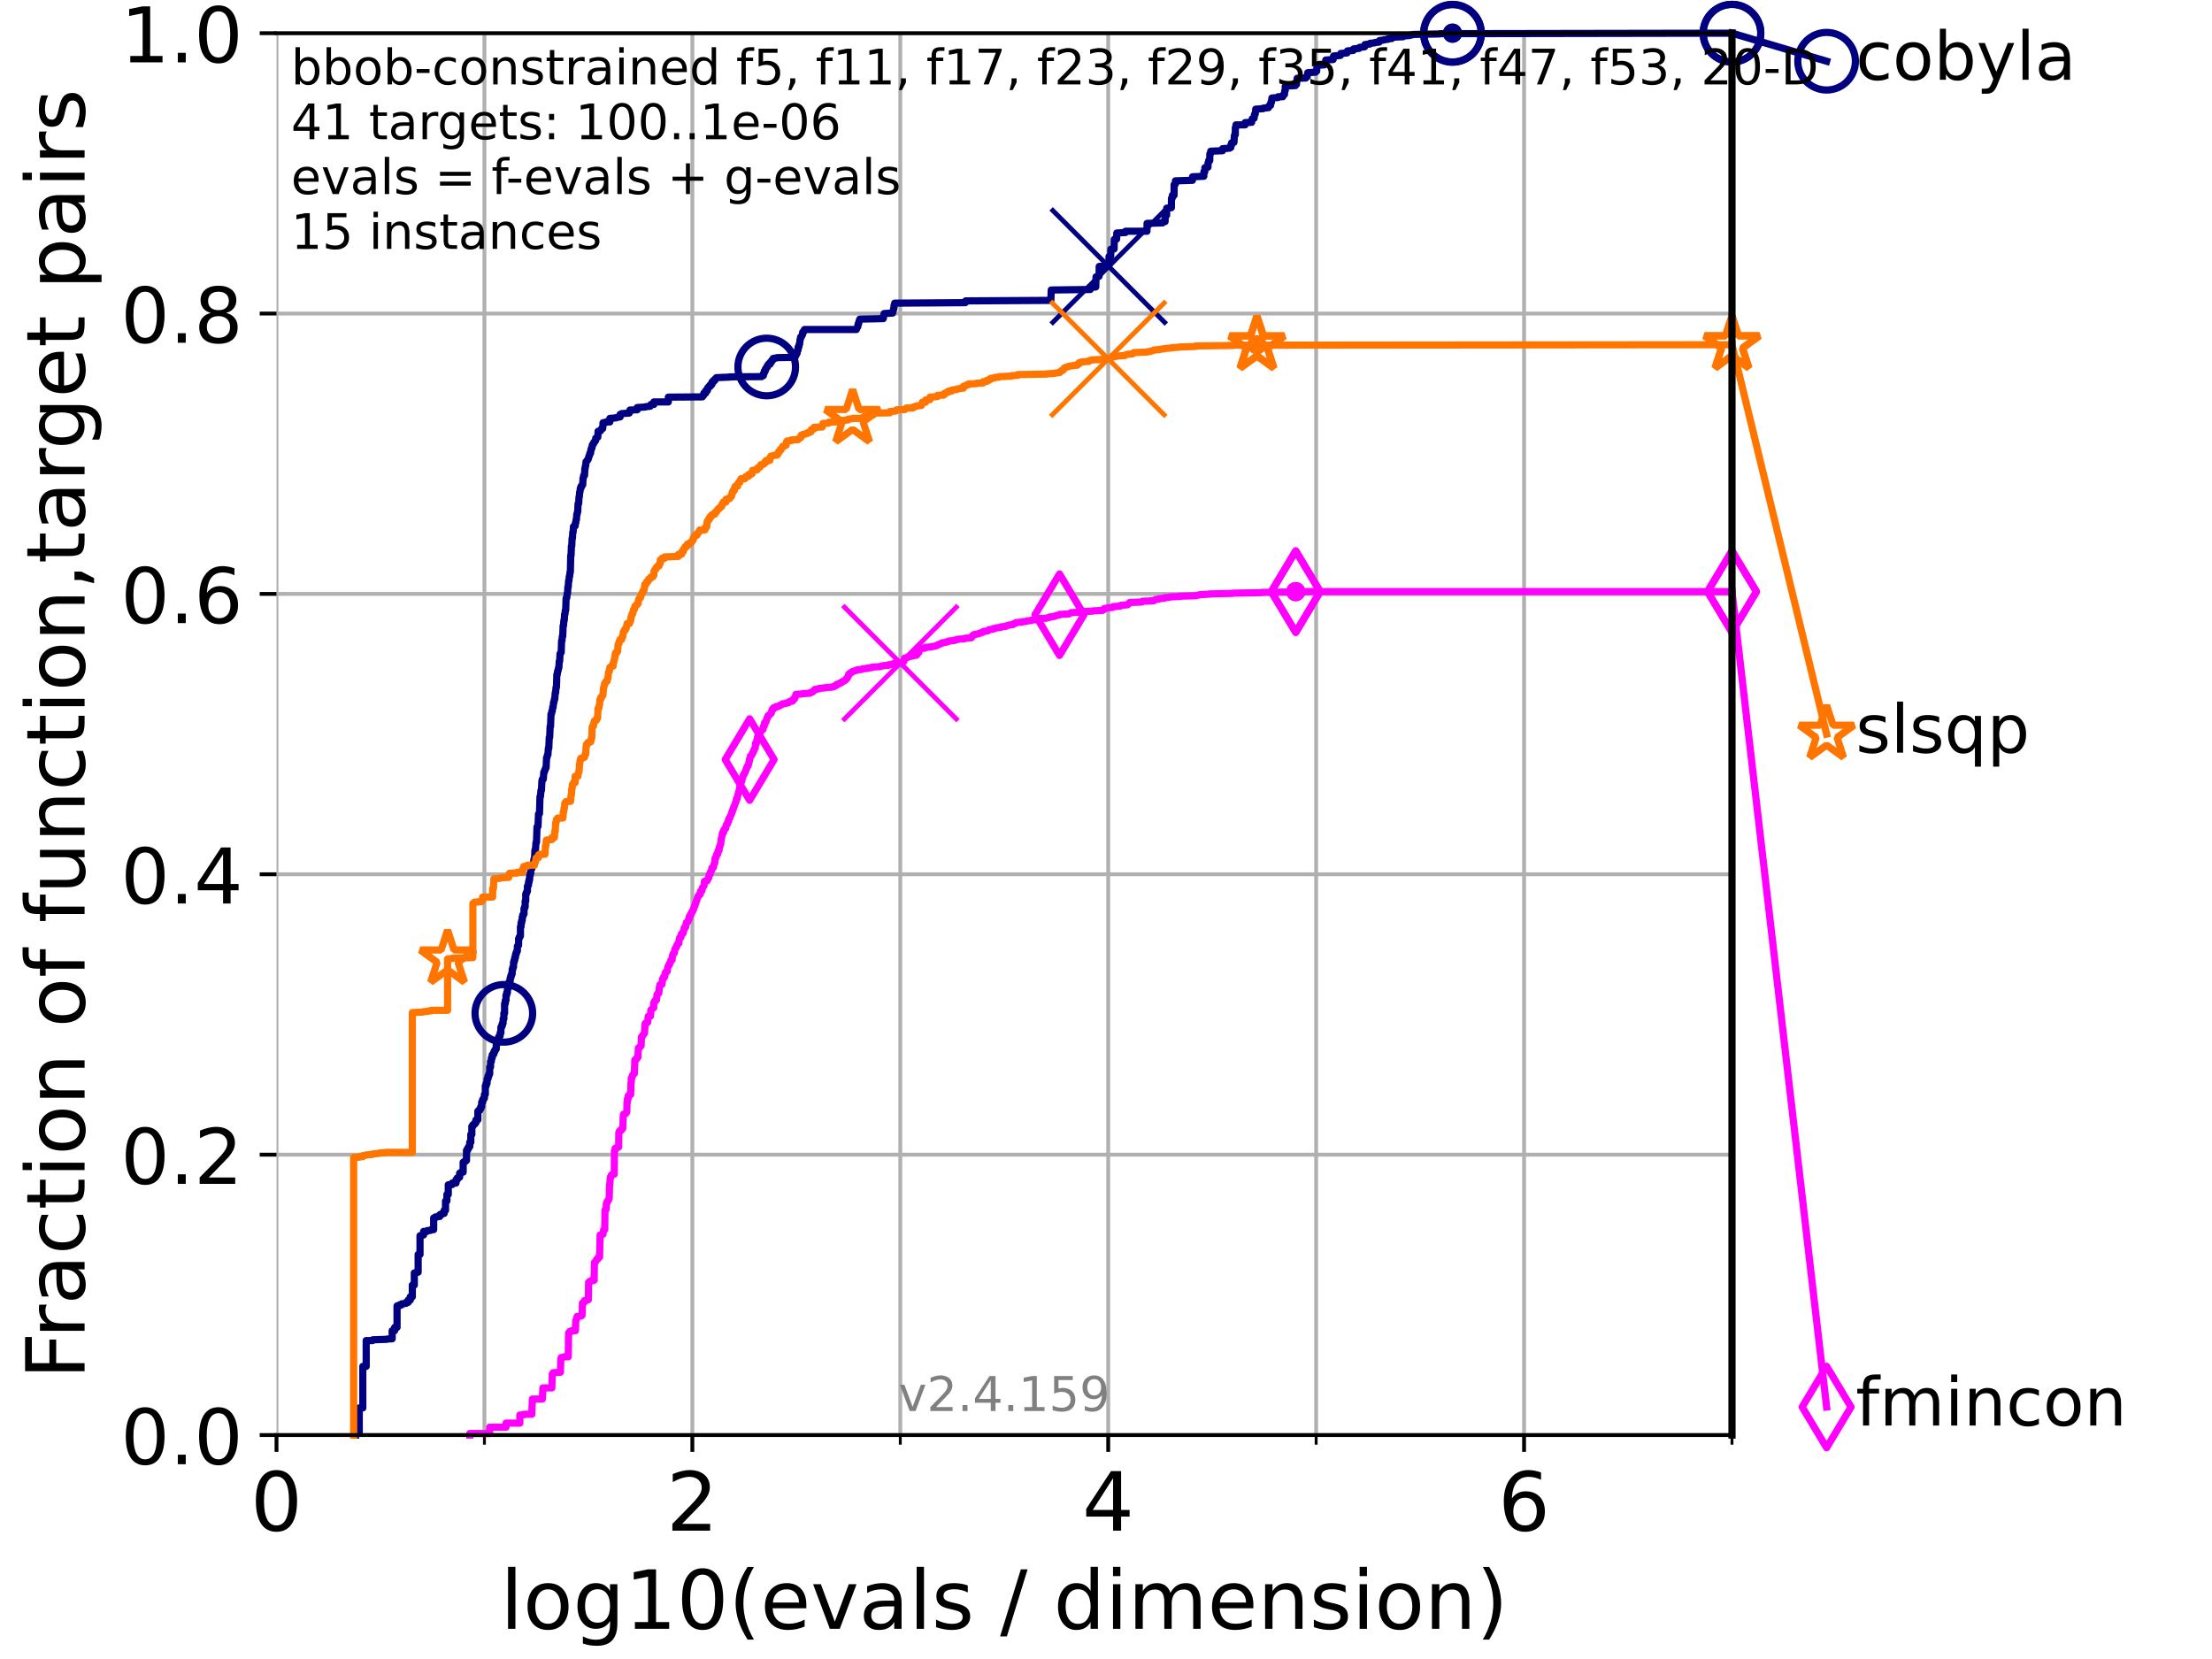 <?xml version="1.0" encoding="utf-8" standalone="no"?>
<!DOCTYPE svg PUBLIC "-//W3C//DTD SVG 1.1//EN"
  "http://www.w3.org/Graphics/SVG/1.1/DTD/svg11.dtd">
<!-- Created with matplotlib (https://matplotlib.org/) -->
<svg height="345.6pt" version="1.1" viewBox="0 0 460.8 345.6" width="460.8pt" xmlns="http://www.w3.org/2000/svg" xmlns:xlink="http://www.w3.org/1999/xlink">
 <defs>
  <style type="text/css">*{stroke-linecap:butt;stroke-linejoin:round;}</style>
 </defs>
 <g id="figure_1">
  <g id="patch_1">
   <path d="M 0 345.6 
L 460.8 345.6 
L 460.8 0 
L 0 0 
z
" style="fill:#ffffff;"/>
  </g>
  <g id="axes_1">
   <g id="patch_2">
    <path d="M 57.6 298.944 
L 360.806 298.944 
L 360.806 6.912 
L 57.6 6.912 
z
" style="fill:#ffffff;"/>
   </g>
   <g id="matplotlib.axis_1">
    <g id="xtick_1">
     <g id="line2d_1">
      <path clip-path="url(#p193f844452)" d="M 57.6 298.944 
L 57.6 6.912 
" style="fill:none;stroke:#b0b0b0;stroke-linecap:square;stroke-width:0.8;"/>
     </g>
     <g id="line2d_2">
      <defs>
       <path d="M 0 0 
L 0 3.5 
" id="m8e7e924236" style="stroke:#000000;stroke-width:0.8;"/>
      </defs>
      <g>
       <use style="stroke:#000000;stroke-width:0.8;" x="57.6" xlink:href="#m8e7e924236" y="298.944"/>
      </g>
     </g>
     <g id="text_1">
      <!-- 0 -->
      <g transform="translate(52.192 318.861)scale(0.17 -0.17)">
       <defs>
        <path d="M 31.781 66.406 
Q 24.172 66.406 20.328 58.906 
Q 16.5 51.422 16.5 36.375 
Q 16.5 21.391 20.328 13.891 
Q 24.172 6.391 31.781 6.391 
Q 39.453 6.391 43.281 13.891 
Q 47.125 21.391 47.125 36.375 
Q 47.125 51.422 43.281 58.906 
Q 39.453 66.406 31.781 66.406 
z
M 31.781 74.219 
Q 44.047 74.219 50.516 64.516 
Q 56.984 54.828 56.984 36.375 
Q 56.984 17.969 50.516 8.266 
Q 44.047 -1.422 31.781 -1.422 
Q 19.531 -1.422 13.062 8.266 
Q 6.594 17.969 6.594 36.375 
Q 6.594 54.828 13.062 64.516 
Q 19.531 74.219 31.781 74.219 
z
" id="DejaVuSans-48"/>
       </defs>
       <use xlink:href="#DejaVuSans-48"/>
      </g>
     </g>
    </g>
    <g id="xtick_2">
     <g id="line2d_3">
      <path clip-path="url(#p193f844452)" d="M 144.23 298.944 
L 144.23 6.912 
" style="fill:none;stroke:#b0b0b0;stroke-linecap:square;stroke-width:0.8;"/>
     </g>
     <g id="line2d_4">
      <g>
       <use style="stroke:#000000;stroke-width:0.8;" x="144.23" xlink:href="#m8e7e924236" y="298.944"/>
      </g>
     </g>
     <g id="text_2">
      <!-- 2 -->
      <g transform="translate(138.822 318.861)scale(0.17 -0.17)">
       <defs>
        <path d="M 19.188 8.297 
L 53.609 8.297 
L 53.609 0 
L 7.328 0 
L 7.328 8.297 
Q 12.938 14.109 22.625 23.891 
Q 32.328 33.688 34.812 36.531 
Q 39.547 41.844 41.422 45.531 
Q 43.312 49.219 43.312 52.781 
Q 43.312 58.594 39.234 62.25 
Q 35.156 65.922 28.609 65.922 
Q 23.969 65.922 18.812 64.312 
Q 13.672 62.703 7.812 59.422 
L 7.812 69.391 
Q 13.766 71.781 18.938 73 
Q 24.125 74.219 28.422 74.219 
Q 39.75 74.219 46.484 68.547 
Q 53.219 62.891 53.219 53.422 
Q 53.219 48.922 51.531 44.891 
Q 49.859 40.875 45.406 35.406 
Q 44.188 33.984 37.641 27.219 
Q 31.109 20.453 19.188 8.297 
z
" id="DejaVuSans-50"/>
       </defs>
       <use xlink:href="#DejaVuSans-50"/>
      </g>
     </g>
    </g>
    <g id="xtick_3">
     <g id="line2d_5">
      <path clip-path="url(#p193f844452)" d="M 230.861 298.944 
L 230.861 6.912 
" style="fill:none;stroke:#b0b0b0;stroke-linecap:square;stroke-width:0.8;"/>
     </g>
     <g id="line2d_6">
      <g>
       <use style="stroke:#000000;stroke-width:0.8;" x="230.861" xlink:href="#m8e7e924236" y="298.944"/>
      </g>
     </g>
     <g id="text_3">
      <!-- 4 -->
      <g transform="translate(225.453 318.861)scale(0.17 -0.17)">
       <defs>
        <path d="M 37.797 64.312 
L 12.891 25.391 
L 37.797 25.391 
z
M 35.203 72.906 
L 47.609 72.906 
L 47.609 25.391 
L 58.016 25.391 
L 58.016 17.188 
L 47.609 17.188 
L 47.609 0 
L 37.797 0 
L 37.797 17.188 
L 4.891 17.188 
L 4.891 26.703 
z
" id="DejaVuSans-52"/>
       </defs>
       <use xlink:href="#DejaVuSans-52"/>
      </g>
     </g>
    </g>
    <g id="xtick_4">
     <g id="line2d_7">
      <path clip-path="url(#p193f844452)" d="M 317.491 298.944 
L 317.491 6.912 
" style="fill:none;stroke:#b0b0b0;stroke-linecap:square;stroke-width:0.8;"/>
     </g>
     <g id="line2d_8">
      <g>
       <use style="stroke:#000000;stroke-width:0.8;" x="317.491" xlink:href="#m8e7e924236" y="298.944"/>
      </g>
     </g>
     <g id="text_4">
      <!-- 6 -->
      <g transform="translate(312.083 318.861)scale(0.17 -0.17)">
       <defs>
        <path d="M 33.016 40.375 
Q 26.375 40.375 22.484 35.828 
Q 18.609 31.297 18.609 23.391 
Q 18.609 15.531 22.484 10.953 
Q 26.375 6.391 33.016 6.391 
Q 39.656 6.391 43.531 10.953 
Q 47.406 15.531 47.406 23.391 
Q 47.406 31.297 43.531 35.828 
Q 39.656 40.375 33.016 40.375 
z
M 52.594 71.297 
L 52.594 62.312 
Q 48.875 64.062 45.094 64.984 
Q 41.312 65.922 37.594 65.922 
Q 27.828 65.922 22.672 59.328 
Q 17.531 52.734 16.797 39.406 
Q 19.672 43.656 24.016 45.922 
Q 28.375 48.188 33.594 48.188 
Q 44.578 48.188 50.953 41.516 
Q 57.328 34.859 57.328 23.391 
Q 57.328 12.156 50.688 5.359 
Q 44.047 -1.422 33.016 -1.422 
Q 20.359 -1.422 13.672 8.266 
Q 6.984 17.969 6.984 36.375 
Q 6.984 53.656 15.188 63.938 
Q 23.391 74.219 37.203 74.219 
Q 40.922 74.219 44.703 73.484 
Q 48.484 72.75 52.594 71.297 
z
" id="DejaVuSans-54"/>
       </defs>
       <use xlink:href="#DejaVuSans-54"/>
      </g>
     </g>
    </g>
    <g id="xtick_5">
     <g id="line2d_9">
      <path clip-path="url(#p193f844452)" d="M 100.915 298.944 
L 100.915 6.912 
" style="fill:none;stroke:#b0b0b0;stroke-linecap:square;stroke-width:0.8;"/>
     </g>
     <g id="line2d_10">
      <defs>
       <path d="M 0 0 
L 0 2 
" id="m3a7fae33dd" style="stroke:#000000;stroke-width:0.6;"/>
      </defs>
      <g>
       <use style="stroke:#000000;stroke-width:0.6;" x="100.915" xlink:href="#m3a7fae33dd" y="298.944"/>
      </g>
     </g>
    </g>
    <g id="xtick_6">
     <g id="line2d_11">
      <path clip-path="url(#p193f844452)" d="M 187.546 298.944 
L 187.546 6.912 
" style="fill:none;stroke:#b0b0b0;stroke-linecap:square;stroke-width:0.8;"/>
     </g>
     <g id="line2d_12">
      <g>
       <use style="stroke:#000000;stroke-width:0.6;" x="187.546" xlink:href="#m3a7fae33dd" y="298.944"/>
      </g>
     </g>
    </g>
    <g id="xtick_7">
     <g id="line2d_13">
      <path clip-path="url(#p193f844452)" d="M 274.176 298.944 
L 274.176 6.912 
" style="fill:none;stroke:#b0b0b0;stroke-linecap:square;stroke-width:0.8;"/>
     </g>
     <g id="line2d_14">
      <g>
       <use style="stroke:#000000;stroke-width:0.6;" x="274.176" xlink:href="#m3a7fae33dd" y="298.944"/>
      </g>
     </g>
    </g>
    <g id="xtick_8">
     <g id="line2d_15">
      <path clip-path="url(#p193f844452)" d="M 360.806 298.944 
L 360.806 6.912 
" style="fill:none;stroke:#b0b0b0;stroke-linecap:square;stroke-width:0.8;"/>
     </g>
     <g id="line2d_16">
      <g>
       <use style="stroke:#000000;stroke-width:0.6;" x="360.806" xlink:href="#m3a7fae33dd" y="298.944"/>
      </g>
     </g>
    </g>
    <g id="text_5">
     <!-- log10(evals / dimension) -->
     <g transform="translate(104.239 339.314)scale(0.17 -0.17)">
      <defs>
       <path d="M 9.422 75.984 
L 18.406 75.984 
L 18.406 0 
L 9.422 0 
z
" id="DejaVuSans-108"/>
       <path d="M 30.609 48.391 
Q 23.391 48.391 19.188 42.75 
Q 14.984 37.109 14.984 27.297 
Q 14.984 17.484 19.156 11.844 
Q 23.344 6.203 30.609 6.203 
Q 37.797 6.203 41.984 11.859 
Q 46.188 17.531 46.188 27.297 
Q 46.188 37.016 41.984 42.703 
Q 37.797 48.391 30.609 48.391 
z
M 30.609 56 
Q 42.328 56 49.016 48.375 
Q 55.719 40.766 55.719 27.297 
Q 55.719 13.875 49.016 6.219 
Q 42.328 -1.422 30.609 -1.422 
Q 18.844 -1.422 12.172 6.219 
Q 5.516 13.875 5.516 27.297 
Q 5.516 40.766 12.172 48.375 
Q 18.844 56 30.609 56 
z
" id="DejaVuSans-111"/>
       <path d="M 45.406 27.984 
Q 45.406 37.75 41.375 43.109 
Q 37.359 48.484 30.078 48.484 
Q 22.859 48.484 18.828 43.109 
Q 14.797 37.75 14.797 27.984 
Q 14.797 18.266 18.828 12.891 
Q 22.859 7.516 30.078 7.516 
Q 37.359 7.516 41.375 12.891 
Q 45.406 18.266 45.406 27.984 
z
M 54.391 6.781 
Q 54.391 -7.172 48.188 -13.984 
Q 42 -20.797 29.203 -20.797 
Q 24.469 -20.797 20.266 -20.094 
Q 16.062 -19.391 12.109 -17.922 
L 12.109 -9.188 
Q 16.062 -11.328 19.922 -12.344 
Q 23.781 -13.375 27.781 -13.375 
Q 36.625 -13.375 41.016 -8.766 
Q 45.406 -4.156 45.406 5.172 
L 45.406 9.625 
Q 42.625 4.781 38.281 2.391 
Q 33.938 0 27.875 0 
Q 17.828 0 11.672 7.656 
Q 5.516 15.328 5.516 27.984 
Q 5.516 40.672 11.672 48.328 
Q 17.828 56 27.875 56 
Q 33.938 56 38.281 53.609 
Q 42.625 51.219 45.406 46.391 
L 45.406 54.688 
L 54.391 54.688 
z
" id="DejaVuSans-103"/>
       <path d="M 12.406 8.297 
L 28.516 8.297 
L 28.516 63.922 
L 10.984 60.406 
L 10.984 69.391 
L 28.422 72.906 
L 38.281 72.906 
L 38.281 8.297 
L 54.391 8.297 
L 54.391 0 
L 12.406 0 
z
" id="DejaVuSans-49"/>
       <path d="M 31 75.875 
Q 24.469 64.656 21.281 53.656 
Q 18.109 42.672 18.109 31.391 
Q 18.109 20.125 21.312 9.062 
Q 24.516 -2 31 -13.188 
L 23.188 -13.188 
Q 15.875 -1.703 12.234 9.375 
Q 8.594 20.453 8.594 31.391 
Q 8.594 42.281 12.203 53.312 
Q 15.828 64.359 23.188 75.875 
z
" id="DejaVuSans-40"/>
       <path d="M 56.203 29.594 
L 56.203 25.203 
L 14.891 25.203 
Q 15.484 15.922 20.484 11.062 
Q 25.484 6.203 34.422 6.203 
Q 39.594 6.203 44.453 7.469 
Q 49.312 8.734 54.109 11.281 
L 54.109 2.781 
Q 49.266 0.734 44.188 -0.344 
Q 39.109 -1.422 33.891 -1.422 
Q 20.797 -1.422 13.156 6.188 
Q 5.516 13.812 5.516 26.812 
Q 5.516 40.234 12.766 48.109 
Q 20.016 56 32.328 56 
Q 43.359 56 49.781 48.891 
Q 56.203 41.797 56.203 29.594 
z
M 47.219 32.234 
Q 47.125 39.594 43.094 43.984 
Q 39.062 48.391 32.422 48.391 
Q 24.906 48.391 20.391 44.141 
Q 15.875 39.891 15.188 32.172 
z
" id="DejaVuSans-101"/>
       <path d="M 2.984 54.688 
L 12.5 54.688 
L 29.594 8.797 
L 46.688 54.688 
L 56.203 54.688 
L 35.688 0 
L 23.484 0 
z
" id="DejaVuSans-118"/>
       <path d="M 34.281 27.484 
Q 23.391 27.484 19.188 25 
Q 14.984 22.516 14.984 16.5 
Q 14.984 11.719 18.141 8.906 
Q 21.297 6.109 26.703 6.109 
Q 34.188 6.109 38.703 11.406 
Q 43.219 16.703 43.219 25.484 
L 43.219 27.484 
z
M 52.203 31.203 
L 52.203 0 
L 43.219 0 
L 43.219 8.297 
Q 40.141 3.328 35.547 0.953 
Q 30.953 -1.422 24.312 -1.422 
Q 15.922 -1.422 10.953 3.297 
Q 6 8.016 6 15.922 
Q 6 25.141 12.172 29.828 
Q 18.359 34.516 30.609 34.516 
L 43.219 34.516 
L 43.219 35.406 
Q 43.219 41.609 39.141 45 
Q 35.062 48.391 27.688 48.391 
Q 23 48.391 18.547 47.266 
Q 14.109 46.141 10.016 43.891 
L 10.016 52.203 
Q 14.938 54.109 19.578 55.047 
Q 24.219 56 28.609 56 
Q 40.484 56 46.344 49.844 
Q 52.203 43.703 52.203 31.203 
z
" id="DejaVuSans-97"/>
       <path d="M 44.281 53.078 
L 44.281 44.578 
Q 40.484 46.531 36.375 47.5 
Q 32.281 48.484 27.875 48.484 
Q 21.188 48.484 17.844 46.438 
Q 14.5 44.391 14.5 40.281 
Q 14.5 37.156 16.891 35.375 
Q 19.281 33.594 26.516 31.984 
L 29.594 31.297 
Q 39.156 29.25 43.188 25.516 
Q 47.219 21.781 47.219 15.094 
Q 47.219 7.469 41.188 3.016 
Q 35.156 -1.422 24.609 -1.422 
Q 20.219 -1.422 15.453 -0.562 
Q 10.688 0.297 5.422 2 
L 5.422 11.281 
Q 10.406 8.688 15.234 7.391 
Q 20.062 6.109 24.812 6.109 
Q 31.156 6.109 34.562 8.281 
Q 37.984 10.453 37.984 14.406 
Q 37.984 18.062 35.516 20.016 
Q 33.062 21.969 24.703 23.781 
L 21.578 24.516 
Q 13.234 26.266 9.516 29.906 
Q 5.812 33.547 5.812 39.891 
Q 5.812 47.609 11.281 51.797 
Q 16.75 56 26.812 56 
Q 31.781 56 36.172 55.266 
Q 40.578 54.547 44.281 53.078 
z
" id="DejaVuSans-115"/>
       <path id="DejaVuSans-32"/>
       <path d="M 25.391 72.906 
L 33.688 72.906 
L 8.297 -9.281 
L 0 -9.281 
z
" id="DejaVuSans-47"/>
       <path d="M 45.406 46.391 
L 45.406 75.984 
L 54.391 75.984 
L 54.391 0 
L 45.406 0 
L 45.406 8.203 
Q 42.578 3.328 38.25 0.953 
Q 33.938 -1.422 27.875 -1.422 
Q 17.969 -1.422 11.734 6.484 
Q 5.516 14.406 5.516 27.297 
Q 5.516 40.188 11.734 48.094 
Q 17.969 56 27.875 56 
Q 33.938 56 38.25 53.625 
Q 42.578 51.266 45.406 46.391 
z
M 14.797 27.297 
Q 14.797 17.391 18.875 11.75 
Q 22.953 6.109 30.078 6.109 
Q 37.203 6.109 41.297 11.75 
Q 45.406 17.391 45.406 27.297 
Q 45.406 37.203 41.297 42.844 
Q 37.203 48.484 30.078 48.484 
Q 22.953 48.484 18.875 42.844 
Q 14.797 37.203 14.797 27.297 
z
" id="DejaVuSans-100"/>
       <path d="M 9.422 54.688 
L 18.406 54.688 
L 18.406 0 
L 9.422 0 
z
M 9.422 75.984 
L 18.406 75.984 
L 18.406 64.594 
L 9.422 64.594 
z
" id="DejaVuSans-105"/>
       <path d="M 52 44.188 
Q 55.375 50.25 60.062 53.125 
Q 64.75 56 71.094 56 
Q 79.641 56 84.281 50.016 
Q 88.922 44.047 88.922 33.016 
L 88.922 0 
L 79.891 0 
L 79.891 32.719 
Q 79.891 40.578 77.094 44.375 
Q 74.312 48.188 68.609 48.188 
Q 61.625 48.188 57.562 43.547 
Q 53.516 38.922 53.516 30.906 
L 53.516 0 
L 44.484 0 
L 44.484 32.719 
Q 44.484 40.625 41.703 44.406 
Q 38.922 48.188 33.109 48.188 
Q 26.219 48.188 22.156 43.531 
Q 18.109 38.875 18.109 30.906 
L 18.109 0 
L 9.078 0 
L 9.078 54.688 
L 18.109 54.688 
L 18.109 46.188 
Q 21.188 51.219 25.484 53.609 
Q 29.781 56 35.688 56 
Q 41.656 56 45.828 52.969 
Q 50 49.953 52 44.188 
z
" id="DejaVuSans-109"/>
       <path d="M 54.891 33.016 
L 54.891 0 
L 45.906 0 
L 45.906 32.719 
Q 45.906 40.484 42.875 44.328 
Q 39.844 48.188 33.797 48.188 
Q 26.516 48.188 22.312 43.547 
Q 18.109 38.922 18.109 30.906 
L 18.109 0 
L 9.078 0 
L 9.078 54.688 
L 18.109 54.688 
L 18.109 46.188 
Q 21.344 51.125 25.703 53.562 
Q 30.078 56 35.797 56 
Q 45.219 56 50.047 50.172 
Q 54.891 44.344 54.891 33.016 
z
" id="DejaVuSans-110"/>
       <path d="M 8.016 75.875 
L 15.828 75.875 
Q 23.141 64.359 26.781 53.312 
Q 30.422 42.281 30.422 31.391 
Q 30.422 20.453 26.781 9.375 
Q 23.141 -1.703 15.828 -13.188 
L 8.016 -13.188 
Q 14.5 -2 17.703 9.062 
Q 20.906 20.125 20.906 31.391 
Q 20.906 42.672 17.703 53.656 
Q 14.5 64.656 8.016 75.875 
z
" id="DejaVuSans-41"/>
      </defs>
      <use xlink:href="#DejaVuSans-108"/>
      <use x="27.783" xlink:href="#DejaVuSans-111"/>
      <use x="88.965" xlink:href="#DejaVuSans-103"/>
      <use x="152.441" xlink:href="#DejaVuSans-49"/>
      <use x="216.064" xlink:href="#DejaVuSans-48"/>
      <use x="279.688" xlink:href="#DejaVuSans-40"/>
      <use x="318.701" xlink:href="#DejaVuSans-101"/>
      <use x="380.225" xlink:href="#DejaVuSans-118"/>
      <use x="439.404" xlink:href="#DejaVuSans-97"/>
      <use x="500.684" xlink:href="#DejaVuSans-108"/>
      <use x="528.467" xlink:href="#DejaVuSans-115"/>
      <use x="580.566" xlink:href="#DejaVuSans-32"/>
      <use x="612.354" xlink:href="#DejaVuSans-47"/>
      <use x="646.045" xlink:href="#DejaVuSans-32"/>
      <use x="677.832" xlink:href="#DejaVuSans-100"/>
      <use x="741.309" xlink:href="#DejaVuSans-105"/>
      <use x="769.092" xlink:href="#DejaVuSans-109"/>
      <use x="866.504" xlink:href="#DejaVuSans-101"/>
      <use x="928.027" xlink:href="#DejaVuSans-110"/>
      <use x="991.406" xlink:href="#DejaVuSans-115"/>
      <use x="1043.506" xlink:href="#DejaVuSans-105"/>
      <use x="1071.289" xlink:href="#DejaVuSans-111"/>
      <use x="1132.471" xlink:href="#DejaVuSans-110"/>
      <use x="1195.85" xlink:href="#DejaVuSans-41"/>
     </g>
    </g>
   </g>
   <g id="matplotlib.axis_2">
    <g id="ytick_1">
     <g id="line2d_17">
      <path clip-path="url(#p193f844452)" d="M 57.6 298.944 
L 360.806 298.944 
" style="fill:none;stroke:#b0b0b0;stroke-linecap:square;stroke-width:0.8;"/>
     </g>
     <g id="line2d_18">
      <defs>
       <path d="M 0 0 
L -3.5 0 
" id="m0b0b9c53d0" style="stroke:#000000;stroke-width:0.8;"/>
      </defs>
      <g>
       <use style="stroke:#000000;stroke-width:0.8;" x="57.6" xlink:href="#m0b0b9c53d0" y="298.944"/>
      </g>
     </g>
     <g id="text_6">
      <!-- 0.0 -->
      <g transform="translate(25.155 305.023)scale(0.16 -0.16)">
       <defs>
        <path d="M 10.688 12.406 
L 21 12.406 
L 21 0 
L 10.688 0 
z
" id="DejaVuSans-46"/>
       </defs>
       <use xlink:href="#DejaVuSans-48"/>
       <use x="63.623" xlink:href="#DejaVuSans-46"/>
       <use x="95.41" xlink:href="#DejaVuSans-48"/>
      </g>
     </g>
    </g>
    <g id="ytick_2">
     <g id="line2d_19">
      <path clip-path="url(#p193f844452)" d="M 57.6 240.538 
L 360.806 240.538 
" style="fill:none;stroke:#b0b0b0;stroke-linecap:square;stroke-width:0.8;"/>
     </g>
     <g id="line2d_20">
      <g>
       <use style="stroke:#000000;stroke-width:0.8;" x="57.6" xlink:href="#m0b0b9c53d0" y="240.538"/>
      </g>
     </g>
     <g id="text_7">
      <!-- 0.2 -->
      <g transform="translate(25.155 246.616)scale(0.16 -0.16)">
       <use xlink:href="#DejaVuSans-48"/>
       <use x="63.623" xlink:href="#DejaVuSans-46"/>
       <use x="95.41" xlink:href="#DejaVuSans-50"/>
      </g>
     </g>
    </g>
    <g id="ytick_3">
     <g id="line2d_21">
      <path clip-path="url(#p193f844452)" d="M 57.6 182.131 
L 360.806 182.131 
" style="fill:none;stroke:#b0b0b0;stroke-linecap:square;stroke-width:0.8;"/>
     </g>
     <g id="line2d_22">
      <g>
       <use style="stroke:#000000;stroke-width:0.8;" x="57.6" xlink:href="#m0b0b9c53d0" y="182.131"/>
      </g>
     </g>
     <g id="text_8">
      <!-- 0.4 -->
      <g transform="translate(25.155 188.21)scale(0.16 -0.16)">
       <use xlink:href="#DejaVuSans-48"/>
       <use x="63.623" xlink:href="#DejaVuSans-46"/>
       <use x="95.41" xlink:href="#DejaVuSans-52"/>
      </g>
     </g>
    </g>
    <g id="ytick_4">
     <g id="line2d_23">
      <path clip-path="url(#p193f844452)" d="M 57.6 123.725 
L 360.806 123.725 
" style="fill:none;stroke:#b0b0b0;stroke-linecap:square;stroke-width:0.8;"/>
     </g>
     <g id="line2d_24">
      <g>
       <use style="stroke:#000000;stroke-width:0.8;" x="57.6" xlink:href="#m0b0b9c53d0" y="123.725"/>
      </g>
     </g>
     <g id="text_9">
      <!-- 0.6 -->
      <g transform="translate(25.155 129.804)scale(0.16 -0.16)">
       <use xlink:href="#DejaVuSans-48"/>
       <use x="63.623" xlink:href="#DejaVuSans-46"/>
       <use x="95.41" xlink:href="#DejaVuSans-54"/>
      </g>
     </g>
    </g>
    <g id="ytick_5">
     <g id="line2d_25">
      <path clip-path="url(#p193f844452)" d="M 57.6 65.318 
L 360.806 65.318 
" style="fill:none;stroke:#b0b0b0;stroke-linecap:square;stroke-width:0.8;"/>
     </g>
     <g id="line2d_26">
      <g>
       <use style="stroke:#000000;stroke-width:0.8;" x="57.6" xlink:href="#m0b0b9c53d0" y="65.318"/>
      </g>
     </g>
     <g id="text_10">
      <!-- 0.8 -->
      <g transform="translate(25.155 71.397)scale(0.16 -0.16)">
       <defs>
        <path d="M 31.781 34.625 
Q 24.75 34.625 20.719 30.859 
Q 16.703 27.094 16.703 20.516 
Q 16.703 13.922 20.719 10.156 
Q 24.75 6.391 31.781 6.391 
Q 38.812 6.391 42.859 10.172 
Q 46.922 13.969 46.922 20.516 
Q 46.922 27.094 42.891 30.859 
Q 38.875 34.625 31.781 34.625 
z
M 21.922 38.812 
Q 15.578 40.375 12.031 44.719 
Q 8.5 49.078 8.5 55.328 
Q 8.5 64.062 14.719 69.141 
Q 20.953 74.219 31.781 74.219 
Q 42.672 74.219 48.875 69.141 
Q 55.078 64.062 55.078 55.328 
Q 55.078 49.078 51.531 44.719 
Q 48 40.375 41.703 38.812 
Q 48.828 37.156 52.797 32.312 
Q 56.781 27.484 56.781 20.516 
Q 56.781 9.906 50.312 4.234 
Q 43.844 -1.422 31.781 -1.422 
Q 19.734 -1.422 13.25 4.234 
Q 6.781 9.906 6.781 20.516 
Q 6.781 27.484 10.781 32.312 
Q 14.797 37.156 21.922 38.812 
z
M 18.312 54.391 
Q 18.312 48.734 21.844 45.562 
Q 25.391 42.391 31.781 42.391 
Q 38.141 42.391 41.719 45.562 
Q 45.312 48.734 45.312 54.391 
Q 45.312 60.062 41.719 63.234 
Q 38.141 66.406 31.781 66.406 
Q 25.391 66.406 21.844 63.234 
Q 18.312 60.062 18.312 54.391 
z
" id="DejaVuSans-56"/>
       </defs>
       <use xlink:href="#DejaVuSans-48"/>
       <use x="63.623" xlink:href="#DejaVuSans-46"/>
       <use x="95.41" xlink:href="#DejaVuSans-56"/>
      </g>
     </g>
    </g>
    <g id="ytick_6">
     <g id="line2d_27">
      <path clip-path="url(#p193f844452)" d="M 57.6 6.912 
L 360.806 6.912 
" style="fill:none;stroke:#b0b0b0;stroke-linecap:square;stroke-width:0.8;"/>
     </g>
     <g id="line2d_28">
      <g>
       <use style="stroke:#000000;stroke-width:0.8;" x="57.6" xlink:href="#m0b0b9c53d0" y="6.912"/>
      </g>
     </g>
     <g id="text_11">
      <!-- 1.0 -->
      <g transform="translate(25.155 12.991)scale(0.16 -0.16)">
       <use xlink:href="#DejaVuSans-49"/>
       <use x="63.623" xlink:href="#DejaVuSans-46"/>
       <use x="95.41" xlink:href="#DejaVuSans-48"/>
      </g>
     </g>
    </g>
    <g id="text_12">
     <!-- Fraction of function,target pairs -->
     <g transform="translate(17.62 287.313)rotate(-90)scale(0.17 -0.17)">
      <defs>
       <path d="M 9.812 72.906 
L 51.703 72.906 
L 51.703 64.594 
L 19.672 64.594 
L 19.672 43.109 
L 48.578 43.109 
L 48.578 34.812 
L 19.672 34.812 
L 19.672 0 
L 9.812 0 
z
" id="DejaVuSans-70"/>
       <path d="M 41.109 46.297 
Q 39.594 47.172 37.812 47.578 
Q 36.031 48 33.891 48 
Q 26.266 48 22.188 43.047 
Q 18.109 38.094 18.109 28.812 
L 18.109 0 
L 9.078 0 
L 9.078 54.688 
L 18.109 54.688 
L 18.109 46.188 
Q 20.953 51.172 25.484 53.578 
Q 30.031 56 36.531 56 
Q 37.453 56 38.578 55.875 
Q 39.703 55.766 41.062 55.516 
z
" id="DejaVuSans-114"/>
       <path d="M 48.781 52.594 
L 48.781 44.188 
Q 44.969 46.297 41.141 47.344 
Q 37.312 48.391 33.406 48.391 
Q 24.656 48.391 19.812 42.844 
Q 14.984 37.312 14.984 27.297 
Q 14.984 17.281 19.812 11.734 
Q 24.656 6.203 33.406 6.203 
Q 37.312 6.203 41.141 7.25 
Q 44.969 8.297 48.781 10.406 
L 48.781 2.094 
Q 45.016 0.344 40.984 -0.531 
Q 36.969 -1.422 32.422 -1.422 
Q 20.062 -1.422 12.781 6.344 
Q 5.516 14.109 5.516 27.297 
Q 5.516 40.672 12.859 48.328 
Q 20.219 56 33.016 56 
Q 37.156 56 41.109 55.141 
Q 45.062 54.297 48.781 52.594 
z
" id="DejaVuSans-99"/>
       <path d="M 18.312 70.219 
L 18.312 54.688 
L 36.812 54.688 
L 36.812 47.703 
L 18.312 47.703 
L 18.312 18.016 
Q 18.312 11.328 20.141 9.422 
Q 21.969 7.516 27.594 7.516 
L 36.812 7.516 
L 36.812 0 
L 27.594 0 
Q 17.188 0 13.234 3.875 
Q 9.281 7.766 9.281 18.016 
L 9.281 47.703 
L 2.688 47.703 
L 2.688 54.688 
L 9.281 54.688 
L 9.281 70.219 
z
" id="DejaVuSans-116"/>
       <path d="M 37.109 75.984 
L 37.109 68.5 
L 28.516 68.5 
Q 23.688 68.5 21.797 66.547 
Q 19.922 64.594 19.922 59.516 
L 19.922 54.688 
L 34.719 54.688 
L 34.719 47.703 
L 19.922 47.703 
L 19.922 0 
L 10.891 0 
L 10.891 47.703 
L 2.297 47.703 
L 2.297 54.688 
L 10.891 54.688 
L 10.891 58.5 
Q 10.891 67.625 15.141 71.797 
Q 19.391 75.984 28.609 75.984 
z
" id="DejaVuSans-102"/>
       <path d="M 8.5 21.578 
L 8.5 54.688 
L 17.484 54.688 
L 17.484 21.922 
Q 17.484 14.156 20.5 10.266 
Q 23.531 6.391 29.594 6.391 
Q 36.859 6.391 41.078 11.031 
Q 45.312 15.672 45.312 23.688 
L 45.312 54.688 
L 54.297 54.688 
L 54.297 0 
L 45.312 0 
L 45.312 8.406 
Q 42.047 3.422 37.719 1 
Q 33.406 -1.422 27.688 -1.422 
Q 18.266 -1.422 13.375 4.438 
Q 8.5 10.297 8.5 21.578 
z
M 31.109 56 
z
" id="DejaVuSans-117"/>
       <path d="M 11.719 12.406 
L 22.016 12.406 
L 22.016 4 
L 14.016 -11.625 
L 7.719 -11.625 
L 11.719 4 
z
" id="DejaVuSans-44"/>
       <path d="M 18.109 8.203 
L 18.109 -20.797 
L 9.078 -20.797 
L 9.078 54.688 
L 18.109 54.688 
L 18.109 46.391 
Q 20.953 51.266 25.266 53.625 
Q 29.594 56 35.594 56 
Q 45.562 56 51.781 48.094 
Q 58.016 40.188 58.016 27.297 
Q 58.016 14.406 51.781 6.484 
Q 45.562 -1.422 35.594 -1.422 
Q 29.594 -1.422 25.266 0.953 
Q 20.953 3.328 18.109 8.203 
z
M 48.688 27.297 
Q 48.688 37.203 44.609 42.844 
Q 40.531 48.484 33.406 48.484 
Q 26.266 48.484 22.188 42.844 
Q 18.109 37.203 18.109 27.297 
Q 18.109 17.391 22.188 11.75 
Q 26.266 6.109 33.406 6.109 
Q 40.531 6.109 44.609 11.75 
Q 48.688 17.391 48.688 27.297 
z
" id="DejaVuSans-112"/>
      </defs>
      <use xlink:href="#DejaVuSans-70"/>
      <use x="50.27" xlink:href="#DejaVuSans-114"/>
      <use x="91.383" xlink:href="#DejaVuSans-97"/>
      <use x="152.662" xlink:href="#DejaVuSans-99"/>
      <use x="207.643" xlink:href="#DejaVuSans-116"/>
      <use x="246.852" xlink:href="#DejaVuSans-105"/>
      <use x="274.635" xlink:href="#DejaVuSans-111"/>
      <use x="335.816" xlink:href="#DejaVuSans-110"/>
      <use x="399.195" xlink:href="#DejaVuSans-32"/>
      <use x="430.982" xlink:href="#DejaVuSans-111"/>
      <use x="492.164" xlink:href="#DejaVuSans-102"/>
      <use x="527.369" xlink:href="#DejaVuSans-32"/>
      <use x="559.156" xlink:href="#DejaVuSans-102"/>
      <use x="594.361" xlink:href="#DejaVuSans-117"/>
      <use x="657.74" xlink:href="#DejaVuSans-110"/>
      <use x="721.119" xlink:href="#DejaVuSans-99"/>
      <use x="776.1" xlink:href="#DejaVuSans-116"/>
      <use x="815.309" xlink:href="#DejaVuSans-105"/>
      <use x="843.092" xlink:href="#DejaVuSans-111"/>
      <use x="904.273" xlink:href="#DejaVuSans-110"/>
      <use x="967.652" xlink:href="#DejaVuSans-44"/>
      <use x="999.439" xlink:href="#DejaVuSans-116"/>
      <use x="1038.648" xlink:href="#DejaVuSans-97"/>
      <use x="1099.928" xlink:href="#DejaVuSans-114"/>
      <use x="1139.291" xlink:href="#DejaVuSans-103"/>
      <use x="1202.768" xlink:href="#DejaVuSans-101"/>
      <use x="1264.291" xlink:href="#DejaVuSans-116"/>
      <use x="1303.5" xlink:href="#DejaVuSans-32"/>
      <use x="1335.287" xlink:href="#DejaVuSans-112"/>
      <use x="1398.764" xlink:href="#DejaVuSans-97"/>
      <use x="1460.043" xlink:href="#DejaVuSans-105"/>
      <use x="1487.826" xlink:href="#DejaVuSans-114"/>
      <use x="1528.939" xlink:href="#DejaVuSans-115"/>
     </g>
    </g>
   </g>
   <g id="line2d_29">
    <defs>
     <path d="M 0 1.5 
C 0.398 1.5 0.779 1.342 1.061 1.061 
C 1.342 0.779 1.5 0.398 1.5 0 
C 1.5 -0.398 1.342 -0.779 1.061 -1.061 
C 0.779 -1.342 0.398 -1.5 0 -1.5 
C -0.398 -1.5 -0.779 -1.342 -1.061 -1.061 
C -1.342 -0.779 -1.5 -0.398 -1.5 0 
C -1.5 0.398 -1.342 0.779 -1.061 1.061 
C -0.779 1.342 -0.398 1.5 0 1.5 
z
" id="m479ece680b" style="stroke:#000080;"/>
    </defs>
    <g>
     <use style="fill:#000080;stroke:#000080;" x="302.578" xlink:href="#m479ece680b" y="6.912"/>
     <use style="fill:#000080;stroke:#000080;" x="302.578" xlink:href="#m479ece680b" y="6.912"/>
    </g>
   </g>
   <g id="line2d_30">
    <path d="M 74.069 298.944 
L 74.069 298.416 
L 74.837 298.416 
L 74.837 293.299 
L 75.575 293.299 
L 75.575 284.646 
L 76.285 284.646 
L 76.285 279.264 
L 77.629 279.264 
L 77.629 279.106 
L 80.621 279 
L 80.621 278.948 
L 81.696 278.895 
L 81.696 277.206 
L 82.212 277.206 
L 82.212 276.521 
L 82.713 276.521 
L 82.713 272.036 
L 83.202 272.036 
L 83.202 271.825 
L 83.678 271.825 
L 83.678 271.614 
L 84.596 271.508 
L 84.596 271.297 
L 85.039 271.297 
L 85.039 270.822 
L 85.471 270.822 
L 85.471 270.137 
L 85.894 270.137 
L 85.894 267.71 
L 86.307 267.71 
L 86.307 265.177 
L 86.712 265.177 
L 86.712 265.019 
L 87.108 265.019 
L 87.108 261.325 
L 87.496 261.325 
L 87.496 257.421 
L 87.876 257.421 
L 87.876 257.263 
L 88.249 257.263 
L 88.249 256.524 
L 88.972 256.524 
L 88.972 256.366 
L 89.669 256.313 
L 89.669 256.208 
L 90.341 256.155 
L 90.341 253.728 
L 90.668 253.728 
L 90.668 253.517 
L 91.617 253.411 
L 91.617 253.042 
L 91.923 253.042 
L 91.923 252.884 
L 92.52 252.778 
L 92.52 252.145 
L 92.812 252.145 
L 92.812 250.193 
L 93.099 250.193 
L 93.099 248.821 
L 93.382 248.821 
L 93.382 246.816 
L 94.206 246.763 
L 94.206 246.447 
L 94.995 246.447 
L 94.995 245.761 
L 95.251 245.761 
L 95.251 245.392 
L 95.503 245.392 
L 95.503 245.233 
L 95.753 245.233 
L 95.753 244.389 
L 95.999 244.389 
L 95.999 244.231 
L 96.481 244.178 
L 96.481 242.12 
L 96.718 242.12 
L 96.718 241.962 
L 96.951 241.962 
L 96.951 241.751 
L 97.182 241.751 
L 97.182 239.641 
L 97.41 239.641 
L 97.41 239.219 
L 97.635 239.219 
L 97.635 238.849 
L 97.858 238.849 
L 97.858 237.952 
L 98.078 237.952 
L 98.078 236.317 
L 98.295 236.317 
L 98.295 234.628 
L 98.51 234.628 
L 98.51 234.312 
L 98.723 234.312 
L 98.723 234.154 
L 98.933 234.154 
L 98.933 233.89 
L 99.141 233.89 
L 99.141 233.309 
L 99.55 233.257 
L 99.55 231.463 
L 99.751 231.463 
L 99.751 231.304 
L 99.95 231.304 
L 99.95 230.988 
L 100.147 230.988 
L 100.147 230.566 
L 100.342 230.566 
L 100.342 229.616 
L 100.535 229.616 
L 100.535 229.088 
L 100.726 229.088 
L 100.726 228.772 
L 100.915 228.772 
L 100.915 227.98 
L 101.102 227.98 
L 101.102 226.187 
L 101.288 226.187 
L 101.288 225.659 
L 101.471 225.659 
L 101.471 224.762 
L 101.653 224.762 
L 101.653 224.182 
L 101.833 224.182 
L 101.833 223.707 
L 102.011 223.707 
L 102.011 222.282 
L 102.188 222.282 
L 102.188 221.122 
L 102.363 221.122 
L 102.363 220.383 
L 102.536 220.383 
L 102.536 219.75 
L 102.708 219.75 
L 102.708 219.591 
L 102.878 219.591 
L 102.878 219.117 
L 103.047 219.117 
L 103.047 218.8 
L 103.214 218.8 
L 103.214 218.536 
L 103.38 218.536 
L 103.38 217.534 
L 103.544 217.534 
L 103.544 216.901 
L 103.707 216.901 
L 103.707 216.426 
L 103.869 216.426 
L 103.869 216.004 
L 104.029 216.004 
L 104.029 215.793 
L 104.188 215.793 
L 104.188 215.16 
L 104.345 215.16 
L 104.345 213.999 
L 104.501 213.999 
L 104.501 213.63 
L 104.656 213.63 
L 104.656 213.155 
L 104.809 213.155 
L 104.809 212.258 
L 104.962 212.258 
L 104.962 211.097 
L 105.113 211.097 
L 105.113 209.092 
L 105.263 209.092 
L 105.263 208.406 
L 105.411 208.406 
L 105.411 207.298 
L 105.559 207.298 
L 105.559 206.771 
L 105.705 206.771 
L 105.705 205.926 
L 105.851 205.926 
L 105.851 205.399 
L 105.995 205.399 
L 105.995 204.66 
L 106.138 204.66 
L 106.138 204.396 
L 106.28 204.396 
L 106.28 203.71 
L 106.421 203.71 
L 106.421 203.236 
L 106.561 203.236 
L 106.561 202.866 
L 106.699 202.866 
L 106.699 201.917 
L 106.837 201.917 
L 106.837 201.442 
L 106.974 201.442 
L 106.974 200.439 
L 107.11 200.439 
L 107.11 199.964 
L 107.245 199.964 
L 107.245 199.437 
L 107.379 199.437 
L 107.379 198.856 
L 107.512 198.856 
L 107.512 198.434 
L 107.644 198.434 
L 107.644 198.118 
L 107.775 198.118 
L 107.775 197.115 
L 107.905 197.115 
L 107.905 196.904 
L 108.034 196.904 
L 108.034 195.532 
L 108.163 195.532 
L 108.163 195.216 
L 108.29 195.216 
L 108.29 195.005 
L 108.417 195.005 
L 108.417 193.053 
L 108.543 193.053 
L 108.543 192.261 
L 108.668 192.261 
L 108.668 191.734 
L 108.792 191.734 
L 108.792 190.995 
L 108.915 190.995 
L 108.915 190.573 
L 109.038 190.573 
L 109.038 190.415 
L 109.159 190.415 
L 109.159 189.254 
L 109.28 189.254 
L 109.28 188.937 
L 109.401 188.937 
L 109.401 187.724 
L 109.52 187.724 
L 109.52 186.247 
L 109.639 186.247 
L 109.639 185.93 
L 109.757 185.93 
L 109.757 185.666 
L 109.874 185.666 
L 109.874 184.611 
L 109.99 184.611 
L 109.99 184.347 
L 110.106 184.347 
L 110.106 183.714 
L 110.221 183.714 
L 110.221 183.239 
L 110.336 183.239 
L 110.336 182.395 
L 110.449 182.395 
L 110.449 181.92 
L 110.562 181.92 
L 110.562 181.023 
L 110.786 180.97 
L 110.897 180.179 
L 111.117 180.126 
L 111.226 179.018 
L 111.335 179.018 
L 111.442 177.066 
L 111.55 177.066 
L 111.656 175.483 
L 111.762 175.483 
L 111.868 172.265 
L 112.077 172.159 
L 112.18 169.574 
L 112.386 169.469 
L 112.488 165.934 
L 112.589 165.934 
L 112.69 164.667 
L 112.79 164.667 
L 112.89 162.61 
L 112.989 162.61 
L 112.989 162.293 
L 113.186 162.293 
L 113.284 160.869 
L 113.381 160.869 
L 113.478 160.394 
L 113.574 160.394 
L 113.67 159.919 
L 113.765 159.919 
L 113.86 157.808 
L 113.954 157.808 
L 114.048 157.228 
L 114.142 157.228 
L 114.234 155.856 
L 114.327 155.856 
L 114.419 153.588 
L 114.51 153.588 
L 114.602 151.319 
L 114.692 151.319 
L 114.782 148.786 
L 114.872 148.786 
L 114.962 148.153 
L 115.051 148.153 
L 115.139 147.309 
L 115.227 147.309 
L 115.315 146.306 
L 115.402 146.306 
L 115.489 145.621 
L 115.576 145.621 
L 115.662 144.302 
L 115.747 144.302 
L 115.833 143.194 
L 115.918 143.194 
L 116.002 140.503 
L 116.086 140.503 
L 116.17 139.764 
L 116.253 139.764 
L 116.337 139.131 
L 116.419 139.131 
L 116.502 137.759 
L 116.584 137.759 
L 116.665 136.176 
L 116.746 136.176 
L 116.827 135.913 
L 116.908 135.913 
L 116.988 133.486 
L 117.068 133.486 
L 117.147 132.536 
L 117.227 132.536 
L 117.306 130.373 
L 117.384 130.373 
L 117.462 129.265 
L 117.54 129.265 
L 117.618 127.946 
L 117.695 127.946 
L 117.772 127.102 
L 117.849 127.102 
L 117.925 124.622 
L 118.077 124.516 
L 118.152 123.619 
L 118.227 123.619 
L 118.302 122.247 
L 118.376 122.247 
L 118.451 120.981 
L 118.525 120.981 
L 118.598 120.032 
L 118.672 120.032 
L 118.745 119.187 
L 118.817 119.187 
L 118.89 115.705 
L 118.962 115.705 
L 119.034 113.753 
L 119.106 113.753 
L 119.177 112.117 
L 119.248 112.117 
L 119.319 110.851 
L 119.39 110.851 
L 119.46 109.69 
L 119.808 109.585 
L 119.876 108.899 
L 119.945 108.899 
L 120.013 108.266 
L 120.081 108.266 
L 120.149 107.158 
L 120.217 107.158 
L 120.284 106.63 
L 120.351 106.63 
L 120.418 104.942 
L 120.551 104.889 
L 120.617 103.517 
L 120.683 103.517 
L 120.748 102.515 
L 120.814 102.515 
L 120.879 101.776 
L 121.009 101.723 
L 121.009 101.354 
L 121.202 101.301 
L 121.266 100.985 
L 121.393 100.985 
L 121.456 99.613 
L 121.519 99.613 
L 121.582 99.033 
L 121.769 99.033 
L 121.831 97.608 
L 121.893 97.608 
L 121.954 97.028 
L 122.016 97.028 
L 122.077 96.184 
L 122.259 96.078 
L 122.32 95.867 
L 122.5 95.761 
L 122.559 95.445 
L 122.619 95.445 
L 122.678 95.023 
L 122.796 94.917 
L 122.855 94.442 
L 123.03 94.39 
L 123.088 93.704 
L 123.145 93.704 
L 123.203 93.334 
L 123.318 93.334 
L 123.375 92.701 
L 123.488 92.701 
L 123.545 92.438 
L 123.658 92.438 
L 123.714 92.121 
L 123.881 92.068 
L 123.992 91.804 
L 124.074 91.804 
L 124.102 91.277 
L 124.374 91.171 
L 124.482 91.066 
L 124.535 91.066 
L 124.589 89.852 
L 125.116 89.747 
L 125.219 89.43 
L 125.322 89.325 
L 125.322 89.272 
L 125.552 89.272 
L 125.628 88.058 
L 126.226 88.006 
L 126.226 87.9 
L 127.041 87.9 
L 127.041 87.161 
L 128.31 87.056 
L 128.31 87.003 
L 128.914 86.898 
L 128.914 86.845 
L 129.188 86.845 
L 129.188 86.317 
L 129.5 86.265 
L 129.5 86.159 
L 131.078 86.053 
L 131.154 85.895 
L 131.229 85.79 
L 131.229 85.42 
L 132.743 85.368 
L 132.743 84.893 
L 134.432 84.787 
L 134.432 84.734 
L 135.449 84.629 
L 135.539 84.471 
L 135.598 84.418 
L 135.598 84.26 
L 136.213 84.26 
L 136.213 83.732 
L 139.228 83.732 
L 139.228 82.73 
L 146.32 82.677 
L 146.337 82.413 
L 146.554 82.413 
L 146.637 81.885 
L 147.014 81.885 
L 147.031 81.358 
L 147.368 81.358 
L 147.431 80.777 
L 147.699 80.672 
L 147.699 80.461 
L 147.979 80.461 
L 148.01 80.091 
L 148.3 80.091 
L 148.345 79.564 
L 148.6 79.564 
L 148.63 79.247 
L 148.926 79.247 
L 149.028 78.878 
L 149.245 78.772 
L 149.245 78.667 
L 152.001 78.561 
L 152.001 78.509 
L 158.678 78.456 
L 158.73 78.298 
L 159.024 78.245 
L 159.033 77.823 
L 159.186 77.77 
L 159.229 77.295 
L 159.414 77.295 
L 159.464 76.82 
L 159.589 76.82 
L 159.697 76.504 
L 159.87 76.451 
L 159.878 76.134 
L 160.066 76.082 
L 160.066 75.871 
L 160.419 75.871 
L 160.419 75.501 
L 160.695 75.449 
L 160.695 75.185 
L 160.844 75.185 
L 160.844 74.974 
L 161.083 74.921 
L 161.083 74.657 
L 161.88 74.552 
L 161.88 74.499 
L 165.435 74.446 
L 165.435 74.341 
L 165.689 74.288 
L 165.773 73.866 
L 165.898 73.866 
L 165.922 73.655 
L 166.023 73.655 
L 166.117 73.127 
L 166.135 73.127 
L 166.135 72.916 
L 166.252 72.916 
L 166.275 72.283 
L 166.42 72.283 
L 166.489 71.702 
L 166.57 71.702 
L 166.673 70.7 
L 166.741 70.647 
L 166.775 70.225 
L 166.973 70.12 
L 167.068 69.803 
L 167.191 69.698 
L 167.202 69.223 
L 167.433 69.117 
L 167.433 68.906 
L 167.597 68.853 
L 167.597 68.642 
L 178.399 68.642 
L 178.457 68.379 
L 178.533 68.273 
L 178.615 68.115 
L 178.697 68.062 
L 178.775 67.429 
L 178.879 67.429 
L 178.963 66.848 
L 179.022 66.796 
L 179.116 66.479 
L 184.009 66.374 
L 184.09 65.635 
L 184.147 65.635 
L 184.183 65.318 
L 185.941 65.213 
L 186.027 64.791 
L 186.058 64.791 
L 186.145 64.316 
L 186.218 64.263 
L 186.25 63.63 
L 186.333 63.63 
L 186.377 63.155 
L 201.083 63.05 
L 201.164 62.68 
L 218.912 62.575 
L 218.989 60.412 
L 227.124 60.306 
L 227.167 59.884 
L 228.272 59.778 
L 228.329 57.668 
L 228.944 57.563 
L 228.989 55.505 
L 230.995 55.399 
L 231.034 53.447 
L 231.378 53.394 
L 231.421 51.917 
L 232.088 51.864 
L 232.127 49.859 
L 232.612 49.807 
L 232.648 48.54 
L 234.464 48.435 
L 234.477 48.171 
L 238.93 48.171 
L 238.955 46.535 
L 242.191 46.43 
L 242.253 46.219 
L 242.707 46.166 
L 242.734 44.953 
L 243.024 44.847 
L 243.044 43.37 
L 244.021 43.264 
L 244.04 41.312 
L 244.223 41.207 
L 244.235 40.679 
L 244.575 40.679 
L 244.592 38.463 
L 244.847 38.358 
L 244.866 37.672 
L 248.406 37.566 
L 248.422 36.827 
L 250.778 36.722 
L 250.794 35.772 
L 250.985 35.772 
L 250.998 34.928 
L 251.645 34.823 
L 251.655 33.926 
L 251.779 33.82 
L 251.787 33.451 
L 252.014 33.451 
L 252.029 32.079 
L 252.202 31.973 
L 252.212 31.499 
L 254.682 31.393 
L 254.69 30.971 
L 256.166 30.865 
L 256.166 30.813 
L 256.412 30.707 
L 256.42 30.18 
L 256.564 30.18 
L 256.569 29.758 
L 257.054 29.652 
L 257.161 28.175 
L 257.333 28.069 
L 257.343 26.592 
L 257.477 26.486 
L 257.481 26.011 
L 259.377 26.011 
L 259.379 25.537 
L 260.741 25.484 
L 260.745 25.062 
L 260.862 24.956 
L 260.862 24.745 
L 261.253 24.64 
L 261.334 23.848 
L 261.475 23.796 
L 261.584 22.951 
L 261.592 22.899 
L 261.592 22.74 
L 263.133 22.635 
L 263.134 22.529 
L 264.256 22.424 
L 264.356 22.054 
L 264.678 21.949 
L 264.75 21.316 
L 264.865 21.316 
L 264.958 20.419 
L 266.261 20.313 
L 266.262 20.155 
L 267.216 20.155 
L 267.302 19.786 
L 267.577 19.68 
L 267.637 18.889 
L 267.74 18.836 
L 267.744 17.939 
L 269.848 17.834 
L 269.849 17.675 
L 270.09 17.57 
L 270.093 16.884 
L 270.23 16.778 
L 270.234 16.303 
L 272.023 16.251 
L 272.025 16.092 
L 272.306 15.987 
L 272.352 15.565 
L 272.431 15.459 
L 272.432 15.143 
L 274.034 15.037 
L 274.092 14.932 
L 274.286 14.826 
L 274.327 14.035 
L 274.4 13.929 
L 274.402 13.613 
L 275.903 13.507 
L 275.903 13.454 
L 276.082 13.349 
L 276.184 12.505 
L 277.716 12.399 
L 277.811 11.66 
L 279.221 11.555 
L 279.309 11.133 
L 280.616 11.027 
L 280.697 10.605 
L 281.914 10.5 
L 281.989 10.183 
L 283.128 10.078 
L 283.197 9.867 
L 284.268 9.761 
L 284.335 9.286 
L 285.344 9.181 
L 285.406 9.022 
L 286.419 8.917 
L 286.419 8.864 
L 287.325 8.759 
L 287.382 8.442 
L 288.297 8.337 
L 288.297 8.284 
L 289.168 8.178 
L 289.168 8.073 
L 289.954 8.02 
L 290.003 7.756 
L 292.303 7.651 
L 292.304 7.492 
L 293.695 7.387 
L 293.695 7.334 
L 294.353 7.229 
L 294.353 7.176 
L 299.915 7.07 
L 299.915 7.018 
L 360.806 6.912 
L 360.806 6.912 
" style="fill:none;stroke:#000080;stroke-linecap:square;stroke-width:1.5;"/>
   </g>
   <g id="line2d_31">
    <defs>
     <path d="M 0 6 
C 1.591 6 3.117 5.368 4.243 4.243 
C 5.368 3.117 6 1.591 6 0 
C 6 -1.591 5.368 -3.117 4.243 -4.243 
C 3.117 -5.368 1.591 -6 0 -6 
C -1.591 -6 -3.117 -5.368 -4.243 -4.243 
C -5.368 -3.117 -6 -1.591 -6 0 
C -6 1.591 -5.368 3.117 -4.243 4.243 
C -3.117 5.368 -1.591 6 0 6 
z
" id="m6f36345eec" style="stroke:#000080;stroke-width:1.5;"/>
    </defs>
    <g>
     <use style="fill-opacity:0;stroke:#000080;stroke-width:1.5;" x="104.962" xlink:href="#m6f36345eec" y="211.097"/>
     <use style="fill-opacity:0;stroke:#000080;stroke-width:1.5;" x="159.722" xlink:href="#m6f36345eec" y="76.451"/>
     <use style="fill-opacity:0;stroke:#000080;stroke-width:1.5;" x="302.578" xlink:href="#m6f36345eec" y="6.965"/>
     <use style="fill-opacity:0;stroke:#000080;stroke-width:1.5;" x="302.578" xlink:href="#m6f36345eec" y="6.912"/>
     <use style="fill-opacity:0;stroke:#000080;stroke-width:1.5;" x="360.806" xlink:href="#m6f36345eec" y="6.912"/>
    </g>
   </g>
   <g id="line2d_32">
    <path style="fill:none;stroke:#000080;stroke-linecap:square;stroke-width:1.5;"/>
    <g/>
   </g>
   <g id="line2d_33">
    <path clip-path="url(#p193f844452)" d="M 230.968 55.505 
" style="fill:none;stroke:#000080;stroke-linecap:square;stroke-width:1.5;"/>
    <defs>
     <path d="M -12 12 
L 12 -12 
M -12 -12 
L 12 12 
" id="m2dc98b921a" style="stroke:#000080;"/>
    </defs>
    <g clip-path="url(#p193f844452)">
     <use style="fill:#000080;stroke:#000080;" x="230.968" xlink:href="#m2dc98b921a" y="55.505"/>
    </g>
   </g>
   <g id="line2d_34">
    <defs>
     <path d="M 0 1.5 
C 0.398 1.5 0.779 1.342 1.061 1.061 
C 1.342 0.779 1.5 0.398 1.5 0 
C 1.5 -0.398 1.342 -0.779 1.061 -1.061 
C 0.779 -1.342 0.398 -1.5 0 -1.5 
C -0.398 -1.5 -0.779 -1.342 -1.061 -1.061 
C -1.342 -0.779 -1.5 -0.398 -1.5 0 
C -1.5 0.398 -1.342 0.779 -1.061 1.061 
C -0.779 1.342 -0.398 1.5 0 1.5 
z
" id="mbeae974743" style="stroke:#ff00ff;"/>
    </defs>
    <g>
     <use style="fill:#ff00ff;stroke:#ff00ff;" x="269.926" xlink:href="#mbeae974743" y="123.25"/>
     <use style="fill:#ff00ff;stroke:#ff00ff;" x="269.926" xlink:href="#mbeae974743" y="123.25"/>
    </g>
   </g>
   <g id="line2d_35">
    <path d="M 97.858 298.944 
L 97.858 298.627 
L 102.011 298.627 
L 102.011 297.308 
L 105.411 297.308 
L 105.411 296.464 
L 108.29 296.464 
L 108.29 294.776 
L 109.159 294.723 
L 109.159 294.618 
L 110.786 294.618 
L 110.897 291.452 
L 112.989 291.452 
L 113.088 289.13 
L 114.962 289.13 
L 115.051 286.229 
L 115.139 286.229 
L 115.227 285.965 
L 116.746 285.859 
L 116.827 283.063 
L 116.908 283.063 
L 116.908 282.799 
L 117.54 282.694 
L 117.54 282.641 
L 118.376 282.641 
L 118.451 277.681 
L 118.598 277.681 
L 118.672 277.365 
L 119.106 277.365 
L 119.106 277.206 
L 119.876 277.206 
L 119.945 275.096 
L 120.013 275.096 
L 120.081 274.674 
L 120.149 274.674 
L 120.217 274.252 
L 121.073 274.146 
L 121.106 273.988 
L 121.266 273.988 
L 121.329 271.456 
L 121.582 271.35 
L 121.582 271.297 
L 121.707 271.297 
L 121.769 270.928 
L 122.38 270.822 
L 122.38 270.77 
L 122.559 270.77 
L 122.619 267.129 
L 122.855 267.076 
L 122.855 266.918 
L 123.26 266.865 
L 123.26 266.707 
L 123.77 266.707 
L 123.825 263.014 
L 124.047 262.908 
L 124.156 262.592 
L 124.211 262.592 
L 124.32 262.328 
L 124.589 262.222 
L 124.642 261.906 
L 124.907 261.853 
L 125.012 257.263 
L 125.425 257.157 
L 125.425 257.105 
L 125.628 257.105 
L 125.729 256.26 
L 125.979 256.155 
L 126.029 252.092 
L 126.127 252.092 
L 126.127 251.934 
L 126.275 251.934 
L 126.323 250.668 
L 126.421 250.668 
L 126.469 250.298 
L 126.661 250.193 
L 126.757 249.876 
L 126.899 249.771 
L 126.994 246.658 
L 127.041 246.658 
L 127.134 245.233 
L 127.274 245.233 
L 127.366 244.758 
L 127.731 244.653 
L 127.731 244.6 
L 127.956 244.6 
L 128.001 239.746 
L 128.09 239.746 
L 128.134 239.219 
L 128.485 239.166 
L 128.528 239.008 
L 128.872 238.955 
L 128.914 235.895 
L 128.999 235.895 
L 129.041 235.631 
L 129.376 235.525 
L 129.396 235.262 
L 129.623 235.209 
L 129.684 235.05 
L 129.745 235.05 
L 129.826 232.465 
L 129.866 232.465 
L 129.907 232.096 
L 130.345 231.99 
L 130.423 231.779 
L 130.579 231.674 
L 130.618 229.616 
L 130.696 229.616 
L 130.696 228.93 
L 130.85 228.877 
L 130.85 228.297 
L 131.04 228.244 
L 131.078 228.033 
L 131.378 228.033 
L 131.453 225.501 
L 131.49 225.501 
L 131.508 224.551 
L 131.637 224.551 
L 131.747 224.023 
L 131.857 223.971 
L 131.965 223.707 
L 132.145 223.654 
L 132.252 220.805 
L 132.569 220.699 
L 132.674 220.33 
L 132.881 220.277 
L 132.984 218.325 
L 133.188 218.272 
L 133.222 218.114 
L 133.424 218.009 
L 133.457 217.85 
L 133.557 217.85 
L 133.623 216.004 
L 133.82 215.898 
L 133.886 215.634 
L 134.048 215.529 
L 134.145 215.318 
L 134.273 215.212 
L 134.368 213.418 
L 134.4 213.418 
L 134.4 213.207 
L 134.684 213.155 
L 134.684 213.049 
L 134.932 212.944 
L 135.024 211.73 
L 135.509 211.677 
L 135.584 210.411 
L 135.747 210.306 
L 135.835 210.147 
L 135.981 210.095 
L 135.981 209.989 
L 136.184 209.936 
L 136.184 208.881 
L 136.3 208.881 
L 136.357 208.564 
L 136.584 208.512 
L 136.612 208.248 
L 136.781 208.248 
L 136.865 207.193 
L 136.948 207.087 
L 137.003 206.982 
L 137.25 206.876 
L 137.359 205.663 
L 137.386 205.663 
L 137.467 205.135 
L 137.92 205.029 
L 137.998 203.974 
L 138.207 203.869 
L 138.207 203.552 
L 138.464 203.499 
L 138.566 202.655 
L 138.743 202.655 
L 138.743 202.444 
L 138.993 202.339 
L 139.093 201.547 
L 139.167 201.442 
L 139.24 201.125 
L 139.435 201.02 
L 139.532 200.598 
L 139.677 200.492 
L 139.748 200.017 
L 140.009 199.964 
L 140.103 199.015 
L 140.173 199.015 
L 140.266 198.593 
L 140.497 198.487 
L 140.589 197.748 
L 140.657 197.696 
L 140.725 197.485 
L 140.883 197.379 
L 140.984 197.063 
L 140.995 197.063 
L 140.995 196.904 
L 141.129 196.799 
L 141.217 196.535 
L 141.393 196.535 
L 141.502 195.638 
L 141.567 195.532 
L 141.589 195.321 
L 141.847 195.269 
L 141.953 194.53 
L 142.311 194.425 
L 142.373 193.897 
L 142.436 193.897 
L 142.539 193.264 
L 142.804 193.211 
L 142.906 192.578 
L 142.946 192.472 
L 142.966 192.209 
L 143.186 192.156 
L 143.246 191.945 
L 143.384 191.892 
L 143.443 191.47 
L 143.599 191.417 
L 143.599 190.89 
L 143.812 190.837 
L 143.87 190.415 
L 144.003 190.415 
L 144.079 190.045 
L 144.23 189.94 
L 144.287 189.676 
L 144.399 189.676 
L 144.473 189.307 
L 144.529 189.254 
L 144.64 188.779 
L 144.786 188.674 
L 144.859 188.199 
L 144.932 188.199 
L 145.04 187.671 
L 145.166 187.566 
L 145.273 187.091 
L 145.327 186.985 
L 145.433 186.669 
L 145.538 186.669 
L 145.608 186.405 
L 145.869 186.299 
L 145.92 185.666 
L 146.227 185.561 
L 146.329 184.928 
L 146.463 184.822 
L 146.563 184.611 
L 146.662 184.505 
L 146.728 183.609 
L 147.296 183.503 
L 147.392 183.239 
L 147.487 183.134 
L 147.55 182.87 
L 147.629 182.87 
L 147.723 182.237 
L 147.925 182.131 
L 148.017 181.604 
L 148.125 181.551 
L 148.216 181.287 
L 148.277 181.234 
L 148.307 180.812 
L 148.623 180.707 
L 148.719 180.126 
L 148.771 180.074 
L 148.801 179.81 
L 148.904 179.757 
L 148.962 178.754 
L 149.166 178.649 
L 149.267 178.016 
L 149.51 177.91 
L 149.588 177.224 
L 149.799 177.172 
L 149.862 176.433 
L 149.959 176.327 
L 150.035 176.011 
L 150.125 175.905 
L 150.235 174.85 
L 150.242 174.85 
L 150.303 174.428 
L 150.384 174.323 
L 150.466 173.584 
L 150.707 173.478 
L 150.721 173.004 
L 150.946 172.898 
L 150.998 172.581 
L 151.194 172.529 
L 151.285 171.948 
L 151.324 171.896 
L 151.349 171.737 
L 151.542 171.632 
L 151.631 171.157 
L 151.757 171.157 
L 151.82 170.577 
L 152.02 170.471 
L 152.095 170.049 
L 152.169 169.943 
L 152.279 169.785 
L 152.353 169.68 
L 152.463 169.152 
L 152.547 169.099 
L 152.608 168.783 
L 152.68 168.783 
L 152.74 168.413 
L 152.811 168.361 
L 152.859 168.044 
L 152.93 168.044 
L 153.013 167.78 
L 153.072 167.675 
L 153.177 167.305 
L 153.189 167.305 
L 153.259 167.094 
L 153.329 166.989 
L 153.433 166.356 
L 153.571 166.356 
L 153.674 165.67 
L 153.708 165.617 
L 153.798 165.3 
L 153.821 165.3 
L 153.889 164.878 
L 154.001 164.826 
L 154.101 163.981 
L 154.135 163.876 
L 154.234 163.507 
L 154.268 163.454 
L 154.378 162.873 
L 154.514 162.768 
L 154.617 162.135 
L 154.671 162.082 
L 154.747 161.818 
L 154.801 161.713 
L 154.865 161.396 
L 155.024 161.291 
L 155.088 161.027 
L 155.204 160.921 
L 155.308 160.552 
L 155.361 160.552 
L 155.464 160.077 
L 155.599 159.972 
L 155.66 159.655 
L 155.844 159.55 
L 155.945 159.127 
L 155.985 159.075 
L 156.045 158.6 
L 156.106 158.547 
L 156.166 158.019 
L 156.225 158.019 
L 156.324 157.492 
L 156.541 157.386 
L 156.57 157.228 
L 156.687 157.175 
L 156.774 156.806 
L 156.928 156.7 
L 157.038 156.226 
L 157.166 156.173 
L 157.27 155.803 
L 157.335 155.751 
L 157.363 154.907 
L 157.55 154.907 
L 157.661 154.168 
L 157.752 154.062 
L 157.816 153.482 
L 157.953 153.376 
L 158.057 153.113 
L 158.107 153.06 
L 158.205 152.796 
L 158.295 152.691 
L 158.321 152.532 
L 158.507 152.427 
L 158.586 152.163 
L 158.787 152.057 
L 158.873 151.952 
L 158.947 151.952 
L 159.054 151.266 
L 159.224 151.213 
L 159.241 150.633 
L 159.418 150.633 
L 159.469 150.316 
L 159.594 150.316 
L 159.677 149.947 
L 159.726 149.947 
L 159.817 149.472 
L 159.956 149.367 
L 160.021 149.05 
L 160.295 148.945 
L 160.367 148.839 
L 160.471 148.734 
L 160.558 148.575 
L 160.66 148.575 
L 160.77 148.048 
L 160.84 147.995 
L 160.84 147.837 
L 161.103 147.731 
L 161.103 147.467 
L 161.625 147.362 
L 161.654 147.203 
L 162.198 147.151 
L 162.27 146.992 
L 162.67 146.887 
L 162.67 146.834 
L 162.978 146.729 
L 162.978 146.623 
L 163.806 146.518 
L 163.806 146.465 
L 164.33 146.359 
L 164.434 146.148 
L 165.115 146.043 
L 165.152 145.726 
L 165.49 145.621 
L 165.526 145.304 
L 165.641 145.304 
L 165.749 144.935 
L 165.773 144.935 
L 165.773 144.671 
L 167.102 144.565 
L 167.102 144.513 
L 168.756 144.407 
L 168.837 144.249 
L 169.284 144.143 
L 169.393 143.932 
L 169.658 143.827 
L 169.76 143.616 
L 170.547 143.51 
L 170.607 143.405 
L 171.856 143.299 
L 171.856 143.246 
L 173.374 143.141 
L 173.374 143.088 
L 173.789 143.035 
L 173.871 142.877 
L 174.283 142.772 
L 174.314 142.56 
L 174.783 142.455 
L 174.831 142.349 
L 175.244 142.244 
L 175.295 142.086 
L 175.613 141.98 
L 175.67 141.875 
L 176.01 141.769 
L 176.103 141.664 
L 176.203 141.611 
L 176.279 141.4 
L 176.503 141.294 
L 176.598 140.978 
L 176.645 140.978 
L 176.735 140.714 
L 176.792 140.714 
L 176.792 140.45 
L 177.024 140.397 
L 177.093 140.186 
L 177.415 140.081 
L 177.508 139.922 
L 177.925 139.817 
L 177.925 139.764 
L 178.447 139.659 
L 178.492 139.553 
L 179.563 139.448 
L 179.635 139.342 
L 180.652 139.237 
L 180.652 139.184 
L 181.633 139.078 
L 181.672 138.973 
L 183.355 138.867 
L 183.355 138.814 
L 184.016 138.709 
L 184.016 138.656 
L 185.04 138.603 
L 185.04 138.498 
L 185.831 138.392 
L 185.831 138.34 
L 186.386 138.234 
L 186.388 138.129 
L 188.062 138.023 
L 188.163 137.865 
L 188.29 137.812 
L 188.385 137.232 
L 188.482 137.126 
L 188.482 137.073 
L 189.034 136.968 
L 189.034 136.915 
L 189.489 136.81 
L 189.489 136.757 
L 190.133 136.651 
L 190.133 136.598 
L 190.926 136.493 
L 190.938 136.387 
L 191.068 136.335 
L 191.179 136.018 
L 191.405 135.913 
L 191.485 135.438 
L 191.67 135.332 
L 191.705 135.121 
L 192.696 135.016 
L 192.725 134.857 
L 194.074 134.752 
L 194.074 134.699 
L 194.866 134.594 
L 194.866 134.541 
L 195.309 134.435 
L 195.418 134.277 
L 195.828 134.171 
L 195.828 134.119 
L 196.205 134.013 
L 196.222 133.908 
L 197.044 133.802 
L 197.044 133.749 
L 197.579 133.644 
L 197.605 133.538 
L 198.805 133.433 
L 198.905 133.327 
L 199.487 133.222 
L 199.487 133.169 
L 200.999 133.063 
L 201.012 132.958 
L 202.372 132.852 
L 202.462 132.589 
L 202.638 132.483 
L 202.671 132.325 
L 202.964 132.219 
L 202.964 132.167 
L 203.796 132.061 
L 203.903 131.956 
L 204.376 131.85 
L 204.376 131.797 
L 204.77 131.692 
L 204.867 131.533 
L 205.745 131.428 
L 205.745 131.375 
L 206.025 131.27 
L 206.031 131.164 
L 206.925 131.059 
L 206.936 130.953 
L 207.504 130.848 
L 207.504 130.795 
L 208.498 130.689 
L 208.509 130.584 
L 209.546 130.478 
L 209.614 130.373 
L 210.117 130.267 
L 210.117 130.214 
L 211.039 130.109 
L 211.107 129.951 
L 211.572 129.845 
L 211.632 129.687 
L 212.991 129.581 
L 212.991 129.529 
L 213.859 129.423 
L 213.859 129.37 
L 214.778 129.265 
L 214.778 129.212 
L 215.588 129.106 
L 215.588 129.054 
L 215.845 128.948 
L 215.845 128.895 
L 218.016 128.79 
L 218.016 128.737 
L 218.578 128.632 
L 218.635 128.526 
L 219.63 128.421 
L 219.63 128.368 
L 220.074 128.262 
L 220.074 128.209 
L 220.701 128.104 
L 220.714 127.998 
L 222.698 127.893 
L 222.78 127.787 
L 223.114 127.682 
L 223.114 127.629 
L 225.137 127.524 
L 225.233 127.418 
L 227.618 127.313 
L 227.618 127.26 
L 229.73 127.154 
L 229.731 127.049 
L 230.013 126.943 
L 230.017 126.785 
L 230.724 126.679 
L 230.724 126.627 
L 231.831 126.521 
L 231.893 126.363 
L 233.412 126.257 
L 233.515 126.099 
L 234.879 125.994 
L 234.879 125.941 
L 235.078 125.835 
L 235.148 125.677 
L 235.311 125.571 
L 235.311 125.519 
L 237.932 125.413 
L 237.939 125.255 
L 240.358 125.149 
L 240.36 125.044 
L 240.668 124.938 
L 240.668 124.886 
L 241.469 124.78 
L 241.469 124.727 
L 242.568 124.622 
L 242.58 124.516 
L 243.67 124.411 
L 243.67 124.358 
L 245.88 124.252 
L 245.88 124.2 
L 249.207 124.094 
L 249.207 124.041 
L 249.937 123.936 
L 249.937 123.883 
L 251.934 123.778 
L 251.934 123.725 
L 256.779 123.619 
L 256.779 123.567 
L 262.818 123.461 
L 262.818 123.408 
L 269.926 123.303 
L 269.926 123.25 
L 360.806 123.25 
L 360.806 123.25 
" style="fill:none;stroke:#ff00ff;stroke-linecap:square;stroke-width:1.5;"/>
   </g>
   <g id="line2d_36">
    <defs>
     <path d="M -0 8.485 
L 5.091 0 
L 0 -8.485 
L -5.091 -0 
z
" id="m9c72e3b013" style="stroke:#ff00ff;stroke-linejoin:miter;stroke-width:1.5;"/>
    </defs>
    <g>
     <use style="fill-opacity:0;stroke:#ff00ff;stroke-linejoin:miter;stroke-width:1.5;" x="156.166" xlink:href="#m9c72e3b013" y="158.23"/>
     <use style="fill-opacity:0;stroke:#ff00ff;stroke-linejoin:miter;stroke-width:1.5;" x="220.714" xlink:href="#m9c72e3b013" y="128.051"/>
     <use style="fill-opacity:0;stroke:#ff00ff;stroke-linejoin:miter;stroke-width:1.5;" x="269.926" xlink:href="#m9c72e3b013" y="123.25"/>
     <use style="fill-opacity:0;stroke:#ff00ff;stroke-linejoin:miter;stroke-width:1.5;" x="269.926" xlink:href="#m9c72e3b013" y="123.25"/>
     <use style="fill-opacity:0;stroke:#ff00ff;stroke-linejoin:miter;stroke-width:1.5;" x="360.806" xlink:href="#m9c72e3b013" y="123.25"/>
    </g>
   </g>
   <g id="line2d_37">
    <path style="fill:none;stroke:#ff00ff;stroke-linecap:square;stroke-width:1.5;"/>
    <g/>
   </g>
   <g id="line2d_38">
    <path clip-path="url(#p193f844452)" d="M 187.569 138.129 
" style="fill:none;stroke:#ff00ff;stroke-linecap:square;stroke-width:1.5;"/>
    <defs>
     <path d="M -12 12 
L 12 -12 
M -12 -12 
L 12 12 
" id="m367da77c59" style="stroke:#ff00ff;"/>
    </defs>
    <g clip-path="url(#p193f844452)">
     <use style="fill:#ff00ff;stroke:#ff00ff;" x="187.569" xlink:href="#m367da77c59" y="138.129"/>
    </g>
   </g>
   <g id="line2d_39">
    <defs>
     <path d="M 0 1.5 
C 0.398 1.5 0.779 1.342 1.061 1.061 
C 1.342 0.779 1.5 0.398 1.5 0 
C 1.5 -0.398 1.342 -0.779 1.061 -1.061 
C 0.779 -1.342 0.398 -1.5 0 -1.5 
C -0.398 -1.5 -0.779 -1.342 -1.061 -1.061 
C -1.342 -0.779 -1.5 -0.398 -1.5 0 
C -1.5 0.398 -1.342 0.779 -1.061 1.061 
C -0.779 1.342 -0.398 1.5 0 1.5 
z
" id="md757ca834c" style="stroke:#ff7500;"/>
    </defs>
    <g>
     <use style="fill:#ff7500;stroke:#ff7500;" x="261.844" xlink:href="#md757ca834c" y="71.808"/>
     <use style="fill:#ff7500;stroke:#ff7500;" x="261.844" xlink:href="#md757ca834c" y="71.808"/>
    </g>
   </g>
   <g id="line2d_40">
    <path d="M 73.673 298.944 
L 73.673 241.118 
L 74.837 241.065 
L 74.837 240.96 
L 75.575 240.96 
L 75.575 240.749 
L 76.285 240.643 
L 76.285 240.59 
L 77.629 240.485 
L 77.629 240.379 
L 78.883 240.274 
L 78.883 240.221 
L 80.342 240.116 
L 80.342 240.063 
L 85.894 240.063 
L 85.894 210.939 
L 88.063 210.833 
L 88.063 210.78 
L 89.149 210.675 
L 89.149 210.622 
L 89.839 210.569 
L 89.839 210.464 
L 93.241 210.464 
L 93.241 199.753 
L 94.339 199.648 
L 94.339 199.595 
L 98.51 199.49 
L 98.51 188.199 
L 98.723 188.199 
L 98.828 187.935 
L 100.342 187.829 
L 100.342 187.566 
L 100.535 187.566 
L 100.535 186.88 
L 102.622 186.88 
L 102.622 185.086 
L 102.793 185.086 
L 102.878 183.081 
L 104.108 182.975 
L 104.188 182.87 
L 105.995 182.764 
L 105.995 182.131 
L 106.138 182.131 
L 106.138 181.92 
L 107.709 181.867 
L 107.709 181.709 
L 108.854 181.709 
L 108.854 181.129 
L 108.977 181.129 
L 108.977 180.812 
L 109.099 180.812 
L 109.099 180.496 
L 109.874 180.443 
L 109.874 180.232 
L 111.335 180.232 
L 111.442 179.599 
L 111.55 179.599 
L 111.656 178.754 
L 112.18 178.649 
L 112.18 178.121 
L 112.386 178.121 
L 112.386 177.963 
L 113.526 177.963 
L 113.622 176.222 
L 113.718 176.222 
L 113.813 175.008 
L 114.962 174.903 
L 114.962 174.481 
L 115.489 174.481 
L 115.576 173.162 
L 115.662 173.162 
L 115.747 171.421 
L 115.833 171.421 
L 115.918 170.735 
L 116.17 170.735 
L 116.17 170.418 
L 117.266 170.418 
L 117.345 169.152 
L 117.423 169.152 
L 117.501 168.361 
L 117.579 168.361 
L 117.656 167.358 
L 117.734 167.358 
L 117.734 167.2 
L 117.887 167.2 
L 117.887 166.989 
L 118.854 166.936 
L 118.962 165.617 
L 119.034 165.617 
L 119.106 164.351 
L 119.177 164.351 
L 119.248 163.401 
L 119.46 163.296 
L 119.46 163.032 
L 119.808 163.032 
L 119.808 161.713 
L 120.384 161.713 
L 120.451 161.132 
L 120.518 161.132 
L 120.584 160.605 
L 120.65 160.605 
L 120.716 159.18 
L 120.781 159.18 
L 120.847 158.336 
L 120.976 158.283 
L 120.976 157.967 
L 121.424 157.914 
L 121.488 157.756 
L 121.769 157.756 
L 121.831 157.386 
L 121.893 157.386 
L 121.893 157.122 
L 122.016 157.122 
L 122.077 155.645 
L 122.138 155.645 
L 122.138 155.118 
L 122.38 155.012 
L 122.44 154.695 
L 122.737 154.695 
L 122.737 154.537 
L 123.059 154.537 
L 123.116 154.168 
L 123.174 154.168 
L 123.203 153.693 
L 123.289 153.693 
L 123.346 151.53 
L 123.403 151.53 
L 123.403 151.319 
L 123.63 151.266 
L 123.686 150.633 
L 123.742 150.633 
L 123.797 150.211 
L 124.019 150.211 
L 124.019 150.053 
L 124.238 150.053 
L 124.32 149.63 
L 124.482 149.63 
L 124.589 147.573 
L 124.748 147.52 
L 124.854 146.781 
L 124.907 146.781 
L 124.959 145.779 
L 125.116 145.779 
L 125.168 145.251 
L 125.374 145.251 
L 125.451 144.935 
L 125.603 144.829 
L 125.704 143.405 
L 125.754 143.352 
L 125.855 142.824 
L 125.904 142.824 
L 125.954 142.349 
L 126.103 142.349 
L 126.201 141.98 
L 126.493 141.875 
L 126.589 141.241 
L 126.661 141.241 
L 126.757 140.081 
L 126.804 140.081 
L 126.852 139.817 
L 126.946 139.817 
L 127.041 139.025 
L 127.274 138.973 
L 127.32 138.762 
L 127.709 138.762 
L 127.754 138.023 
L 127.844 138.023 
L 127.934 137.495 
L 127.978 137.495 
L 128.045 137.021 
L 128.112 137.021 
L 128.156 136.176 
L 128.244 136.176 
L 128.244 135.965 
L 128.507 135.965 
L 128.593 135.702 
L 128.658 135.702 
L 128.744 134.33 
L 128.829 134.33 
L 128.872 134.013 
L 128.957 134.013 
L 128.999 133.591 
L 129.083 133.591 
L 129.167 133.222 
L 129.5 133.222 
L 129.602 132.694 
L 129.745 132.589 
L 129.846 131.639 
L 129.967 131.639 
L 130.047 131.27 
L 130.305 131.217 
L 130.305 130.9 
L 130.443 130.9 
L 130.541 130.32 
L 130.579 130.32 
L 130.657 129.898 
L 131.116 129.898 
L 131.154 129.581 
L 131.266 129.581 
L 131.36 129.317 
L 131.378 129.317 
L 131.471 128.421 
L 131.582 128.315 
L 131.674 127.84 
L 131.838 127.787 
L 131.947 127.049 
L 132.055 126.943 
L 132.055 126.89 
L 132.181 126.89 
L 132.252 126.31 
L 132.446 126.205 
L 132.446 126.099 
L 132.674 126.046 
L 132.709 125.782 
L 132.933 125.73 
L 133.001 124.938 
L 133.069 124.938 
L 133.069 124.78 
L 133.188 124.78 
L 133.188 124.622 
L 133.407 124.569 
L 133.44 124.094 
L 133.573 124.094 
L 133.656 123.672 
L 133.804 123.567 
L 133.902 123.144 
L 134.145 123.039 
L 134.209 122.511 
L 134.273 122.511 
L 134.337 121.72 
L 134.637 121.614 
L 134.715 121.192 
L 134.947 121.192 
L 135.009 120.928 
L 135.085 120.928 
L 135.147 120.612 
L 135.479 120.559 
L 135.539 120.348 
L 135.598 120.348 
L 135.598 120.19 
L 136.04 120.137 
L 136.04 119.873 
L 136.199 119.873 
L 136.228 118.976 
L 136.357 118.924 
L 136.457 118.607 
L 136.683 118.501 
L 136.739 118.185 
L 136.934 118.079 
L 136.934 117.974 
L 137.277 117.921 
L 137.386 117.552 
L 137.426 117.552 
L 137.426 117.341 
L 137.548 117.341 
L 137.548 116.655 
L 137.893 116.602 
L 137.893 116.286 
L 138.451 116.286 
L 138.451 116.022 
L 141.305 115.916 
L 141.305 115.494 
L 141.996 115.441 
L 141.996 114.966 
L 142.342 114.861 
L 142.415 114.333 
L 142.682 114.228 
L 142.743 113.858 
L 143.126 113.806 
L 143.186 113.331 
L 143.764 113.278 
L 143.802 113.014 
L 144.022 112.962 
L 144.022 112.803 
L 144.202 112.751 
L 144.277 112.487 
L 144.39 112.487 
L 144.39 112.117 
L 144.501 112.117 
L 144.594 111.801 
L 144.732 111.801 
L 144.841 111.484 
L 145.193 111.484 
L 145.229 111.168 
L 145.362 111.115 
L 145.362 111.009 
L 145.591 110.904 
L 145.687 110.693 
L 145.713 110.693 
L 145.739 110.429 
L 146.86 110.376 
L 146.957 109.796 
L 147.232 109.743 
L 147.304 108.688 
L 147.376 108.635 
L 147.392 108.477 
L 147.644 108.371 
L 147.715 107.949 
L 147.925 107.949 
L 147.979 107.58 
L 148.307 107.474 
L 148.307 107.211 
L 148.926 107.105 
L 148.977 106.683 
L 149.274 106.63 
L 149.31 106.419 
L 149.46 106.314 
L 149.545 106.05 
L 149.848 105.944 
L 149.848 105.786 
L 150.146 105.681 
L 150.159 105.47 
L 150.364 105.47 
L 150.452 104.942 
L 150.66 104.889 
L 150.694 104.573 
L 151.227 104.573 
L 151.259 103.992 
L 152.001 103.887 
L 152.039 103.57 
L 152.181 103.517 
L 152.181 103.412 
L 152.377 103.412 
L 152.444 102.99 
L 152.505 102.99 
L 152.517 102.568 
L 152.638 102.568 
L 152.704 102.198 
L 152.96 102.198 
L 153.048 101.512 
L 153.148 101.512 
L 153.148 101.301 
L 153.634 101.301 
L 153.725 100.721 
L 153.872 100.721 
L 153.872 100.51 
L 154.112 100.51 
L 154.157 100.088 
L 154.367 100.035 
L 154.367 99.719 
L 155.167 99.719 
L 155.167 99.508 
L 155.345 99.508 
L 155.345 99.296 
L 155.975 99.191 
L 155.975 98.822 
L 156.653 98.716 
L 156.677 98.505 
L 156.769 98.4 
L 156.769 97.977 
L 157.743 97.872 
L 157.839 97.45 
L 158.277 97.344 
L 158.308 97.133 
L 158.41 97.133 
L 158.476 96.817 
L 159.033 96.711 
L 159.033 96.658 
L 159.152 96.658 
L 159.241 96.342 
L 159.514 96.342 
L 159.589 95.92 
L 160.363 95.92 
L 160.391 95.339 
L 160.558 95.339 
L 160.57 95.023 
L 161.141 94.917 
L 161.141 94.865 
L 161.895 94.812 
L 161.928 94.548 
L 162.122 94.495 
L 162.205 94.073 
L 162.482 93.968 
L 162.514 93.757 
L 162.666 93.757 
L 162.666 93.493 
L 162.817 93.493 
L 162.884 93.282 
L 162.967 93.282 
L 163.047 92.965 
L 163.592 92.86 
L 163.592 92.807 
L 163.76 92.754 
L 163.846 92.015 
L 163.965 92.015 
L 163.965 91.857 
L 164.844 91.804 
L 164.844 91.646 
L 166.255 91.593 
L 166.255 91.488 
L 166.489 91.382 
L 166.489 91.277 
L 166.812 91.171 
L 166.922 90.644 
L 167.243 90.644 
L 167.243 90.485 
L 167.944 90.38 
L 167.971 90.274 
L 168.267 90.274 
L 168.267 90.116 
L 168.895 90.011 
L 169.004 89.483 
L 169.556 89.377 
L 169.582 89.008 
L 171.287 88.955 
L 171.287 88.586 
L 171.412 88.586 
L 171.412 88.217 
L 172.581 88.164 
L 172.654 87.953 
L 175.37 87.847 
L 175.419 87.584 
L 176.695 87.478 
L 176.695 87.32 
L 177.614 87.214 
L 177.614 87.161 
L 179.642 87.161 
L 179.642 87.003 
L 179.991 86.95 
L 179.991 86.792 
L 180.827 86.687 
L 180.907 86.528 
L 181.893 86.423 
L 181.936 86.053 
L 185.366 86.001 
L 185.366 85.737 
L 186.602 85.631 
L 186.602 85.526 
L 186.786 85.526 
L 186.786 85.368 
L 188.51 85.315 
L 188.51 85.209 
L 188.81 85.104 
L 188.811 84.998 
L 190.185 84.998 
L 190.185 84.787 
L 190.838 84.682 
L 190.838 84.576 
L 191.938 84.471 
L 192.037 84.154 
L 192.085 84.154 
L 192.125 83.785 
L 192.822 83.785 
L 192.824 83.31 
L 193.722 83.257 
L 193.729 82.73 
L 195.267 82.624 
L 195.275 82.36 
L 196.619 82.307 
L 196.676 81.991 
L 196.986 81.938 
L 196.986 81.833 
L 197.453 81.727 
L 197.453 81.674 
L 197.609 81.674 
L 197.609 81.463 
L 198.274 81.463 
L 198.274 81.252 
L 199.284 81.147 
L 199.284 81.041 
L 200.089 80.936 
L 200.089 80.883 
L 200.664 80.883 
L 200.708 80.461 
L 201.202 80.355 
L 201.202 80.25 
L 201.743 80.144 
L 201.743 79.986 
L 203.403 79.933 
L 203.403 79.828 
L 204.807 79.775 
L 204.813 79.511 
L 205.561 79.458 
L 205.561 79.247 
L 205.953 79.247 
L 205.953 79.089 
L 206.378 79.036 
L 206.378 78.825 
L 207.238 78.72 
L 207.238 78.614 
L 208.196 78.561 
L 208.196 78.456 
L 210.746 78.35 
L 210.746 78.245 
L 212.04 78.192 
L 212.04 78.034 
L 218.084 77.928 
L 218.084 77.876 
L 219.78 77.77 
L 219.78 77.717 
L 220.767 77.612 
L 220.802 77.453 
L 221.085 77.348 
L 221.119 77.19 
L 221.5 77.084 
L 221.606 76.873 
L 221.678 76.768 
L 221.697 76.662 
L 222.048 76.556 
L 222.048 76.504 
L 222.519 76.398 
L 222.612 76.293 
L 223.551 76.187 
L 223.551 76.134 
L 224.407 76.082 
L 224.503 75.871 
L 224.767 75.818 
L 224.804 75.554 
L 225.279 75.449 
L 225.279 75.396 
L 226.786 75.29 
L 226.839 75.132 
L 227.405 75.026 
L 227.405 74.974 
L 229.85 74.868 
L 229.85 74.815 
L 231.15 74.71 
L 231.15 74.657 
L 231.542 74.552 
L 231.639 74.341 
L 232.606 74.235 
L 232.606 74.182 
L 234.305 74.077 
L 234.306 73.971 
L 234.795 73.866 
L 234.795 73.813 
L 236.001 73.707 
L 236.001 73.655 
L 236.193 73.549 
L 236.205 73.444 
L 238.961 73.338 
L 238.961 73.285 
L 239.775 73.18 
L 239.775 73.127 
L 240.246 73.022 
L 240.342 72.916 
L 241.637 72.81 
L 241.637 72.758 
L 242.635 72.652 
L 242.635 72.599 
L 243.993 72.494 
L 243.993 72.441 
L 245.656 72.336 
L 245.656 72.283 
L 249.011 72.177 
L 249.074 72.072 
L 256.866 71.966 
L 256.866 71.914 
L 360.806 71.808 
L 360.806 71.808 
" style="fill:none;stroke:#ff7500;stroke-linecap:square;stroke-width:1.5;"/>
   </g>
   <g id="line2d_41">
    <defs>
     <path d="M 0 -6 
L -1.347 -1.854 
L -5.706 -1.854 
L -2.18 0.708 
L -3.527 4.854 
L -0 2.292 
L 3.527 4.854 
L 2.18 0.708 
L 5.706 -1.854 
L 1.347 -1.854 
z
" id="m2443943e7f" style="stroke:#ff7500;stroke-linejoin:bevel;stroke-width:1.5;"/>
    </defs>
    <g>
     <use style="fill-opacity:0;stroke:#ff7500;stroke-linejoin:bevel;stroke-width:1.5;" x="93.241" xlink:href="#m2443943e7f" y="199.753"/>
     <use style="fill-opacity:0;stroke:#ff7500;stroke-linejoin:bevel;stroke-width:1.5;" x="177.614" xlink:href="#m2443943e7f" y="87.161"/>
     <use style="fill-opacity:0;stroke:#ff7500;stroke-linejoin:bevel;stroke-width:1.5;" x="261.844" xlink:href="#m2443943e7f" y="71.861"/>
     <use style="fill-opacity:0;stroke:#ff7500;stroke-linejoin:bevel;stroke-width:1.5;" x="261.844" xlink:href="#m2443943e7f" y="71.808"/>
     <use style="fill-opacity:0;stroke:#ff7500;stroke-linejoin:bevel;stroke-width:1.5;" x="360.806" xlink:href="#m2443943e7f" y="71.808"/>
    </g>
   </g>
   <g id="line2d_42">
    <path style="fill:none;stroke:#ff7500;stroke-linecap:square;stroke-width:1.5;"/>
    <g/>
   </g>
   <g id="line2d_43">
    <path clip-path="url(#p193f844452)" d="M 230.863 74.763 
" style="fill:none;stroke:#ff7500;stroke-linecap:square;stroke-width:1.5;"/>
    <defs>
     <path d="M -12 12 
L 12 -12 
M -12 -12 
L 12 12 
" id="m9b8f62e8e9" style="stroke:#ff7500;"/>
    </defs>
    <g clip-path="url(#p193f844452)">
     <use style="fill:#ff7500;stroke:#ff7500;" x="230.863" xlink:href="#m9b8f62e8e9" y="74.763"/>
    </g>
   </g>
   <g id="line2d_44">
    <path d="M 360.806 123.25 
L 380.515 293.103 
" style="fill:none;stroke:#ff00ff;stroke-linecap:square;stroke-width:1.5;"/>
    <g>
     <use style="fill-opacity:0;stroke:#ff00ff;stroke-linejoin:miter;stroke-width:1.5;" x="360.806" xlink:href="#m9c72e3b013" y="123.25"/>
     <use style="fill-opacity:0;stroke:#ff00ff;stroke-linejoin:miter;stroke-width:1.5;" x="380.515" xlink:href="#m9c72e3b013" y="293.103"/>
    </g>
   </g>
   <g id="line2d_45">
    <path d="M 360.806 71.808 
L 380.515 152.928 
" style="fill:none;stroke:#ff7500;stroke-linecap:square;stroke-width:1.5;"/>
    <g>
     <use style="fill-opacity:0;stroke:#ff7500;stroke-linejoin:bevel;stroke-width:1.5;" x="360.806" xlink:href="#m2443943e7f" y="71.808"/>
     <use style="fill-opacity:0;stroke:#ff7500;stroke-linejoin:bevel;stroke-width:1.5;" x="380.515" xlink:href="#m2443943e7f" y="152.928"/>
    </g>
   </g>
   <g id="line2d_46">
    <path d="M 360.806 6.912 
L 380.515 12.753 
" style="fill:none;stroke:#000080;stroke-linecap:square;stroke-width:1.5;"/>
    <g>
     <use style="fill-opacity:0;stroke:#000080;stroke-width:1.5;" x="360.806" xlink:href="#m6f36345eec" y="6.912"/>
     <use style="fill-opacity:0;stroke:#000080;stroke-width:1.5;" x="380.515" xlink:href="#m6f36345eec" y="12.753"/>
    </g>
   </g>
   <g id="line2d_47">
    <path d="M 360.806 298.944 
L 360.806 6.912 
" style="fill:none;stroke:#000000;stroke-linecap:square;stroke-width:1.5;"/>
   </g>
   <g id="patch_3">
    <path d="M 57.6 298.944 
L 360.806 298.944 
" style="fill:none;stroke:#000000;stroke-linecap:square;stroke-linejoin:miter;stroke-width:0.8;"/>
   </g>
   <g id="patch_4">
    <path d="M 57.6 6.912 
L 360.806 6.912 
" style="fill:none;stroke:#000000;stroke-linecap:square;stroke-linejoin:miter;stroke-width:0.8;"/>
   </g>
   <g id="text_13">
    <!-- fmincon -->
    <g transform="translate(386.579 296.966)scale(0.14 -0.14)">
     <use xlink:href="#DejaVuSans-102"/>
     <use x="35.205" xlink:href="#DejaVuSans-109"/>
     <use x="132.617" xlink:href="#DejaVuSans-105"/>
     <use x="160.4" xlink:href="#DejaVuSans-110"/>
     <use x="223.779" xlink:href="#DejaVuSans-99"/>
     <use x="278.76" xlink:href="#DejaVuSans-111"/>
     <use x="339.941" xlink:href="#DejaVuSans-110"/>
    </g>
   </g>
   <g id="text_14">
    <!-- slsqp -->
    <g transform="translate(386.579 156.791)scale(0.14 -0.14)">
     <defs>
      <path d="M 14.797 27.297 
Q 14.797 17.391 18.875 11.75 
Q 22.953 6.109 30.078 6.109 
Q 37.203 6.109 41.297 11.75 
Q 45.406 17.391 45.406 27.297 
Q 45.406 37.203 41.297 42.844 
Q 37.203 48.484 30.078 48.484 
Q 22.953 48.484 18.875 42.844 
Q 14.797 37.203 14.797 27.297 
z
M 45.406 8.203 
Q 42.578 3.328 38.25 0.953 
Q 33.938 -1.422 27.875 -1.422 
Q 17.969 -1.422 11.734 6.484 
Q 5.516 14.406 5.516 27.297 
Q 5.516 40.188 11.734 48.094 
Q 17.969 56 27.875 56 
Q 33.938 56 38.25 53.625 
Q 42.578 51.266 45.406 46.391 
L 45.406 54.688 
L 54.391 54.688 
L 54.391 -20.797 
L 45.406 -20.797 
z
" id="DejaVuSans-113"/>
     </defs>
     <use xlink:href="#DejaVuSans-115"/>
     <use x="52.1" xlink:href="#DejaVuSans-108"/>
     <use x="79.883" xlink:href="#DejaVuSans-115"/>
     <use x="131.982" xlink:href="#DejaVuSans-113"/>
     <use x="195.459" xlink:href="#DejaVuSans-112"/>
    </g>
   </g>
   <g id="text_15">
    <!-- cobyla -->
    <g transform="translate(386.579 16.616)scale(0.14 -0.14)">
     <defs>
      <path d="M 48.688 27.297 
Q 48.688 37.203 44.609 42.844 
Q 40.531 48.484 33.406 48.484 
Q 26.266 48.484 22.188 42.844 
Q 18.109 37.203 18.109 27.297 
Q 18.109 17.391 22.188 11.75 
Q 26.266 6.109 33.406 6.109 
Q 40.531 6.109 44.609 11.75 
Q 48.688 17.391 48.688 27.297 
z
M 18.109 46.391 
Q 20.953 51.266 25.266 53.625 
Q 29.594 56 35.594 56 
Q 45.562 56 51.781 48.094 
Q 58.016 40.188 58.016 27.297 
Q 58.016 14.406 51.781 6.484 
Q 45.562 -1.422 35.594 -1.422 
Q 29.594 -1.422 25.266 0.953 
Q 20.953 3.328 18.109 8.203 
L 18.109 0 
L 9.078 0 
L 9.078 75.984 
L 18.109 75.984 
z
" id="DejaVuSans-98"/>
      <path d="M 32.172 -5.078 
Q 28.375 -14.844 24.75 -17.812 
Q 21.141 -20.797 15.094 -20.797 
L 7.906 -20.797 
L 7.906 -13.281 
L 13.188 -13.281 
Q 16.891 -13.281 18.938 -11.516 
Q 21 -9.766 23.484 -3.219 
L 25.094 0.875 
L 2.984 54.688 
L 12.5 54.688 
L 29.594 11.922 
L 46.688 54.688 
L 56.203 54.688 
z
" id="DejaVuSans-121"/>
     </defs>
     <use xlink:href="#DejaVuSans-99"/>
     <use x="54.98" xlink:href="#DejaVuSans-111"/>
     <use x="116.162" xlink:href="#DejaVuSans-98"/>
     <use x="179.639" xlink:href="#DejaVuSans-121"/>
     <use x="238.818" xlink:href="#DejaVuSans-108"/>
     <use x="266.602" xlink:href="#DejaVuSans-97"/>
    </g>
   </g>
   <g id="text_16">
    <!-- bbob-constrained f5, f11, f17, f23, f29, f35, f41, f47, f53, 20-D -->
    <g transform="translate(60.632 17.583)scale(0.102 -0.102)">
     <defs>
      <path d="M 4.891 31.391 
L 31.203 31.391 
L 31.203 23.391 
L 4.891 23.391 
z
" id="DejaVuSans-45"/>
      <path d="M 10.797 72.906 
L 49.516 72.906 
L 49.516 64.594 
L 19.828 64.594 
L 19.828 46.734 
Q 21.969 47.469 24.109 47.828 
Q 26.266 48.188 28.422 48.188 
Q 40.625 48.188 47.75 41.5 
Q 54.891 34.812 54.891 23.391 
Q 54.891 11.625 47.562 5.094 
Q 40.234 -1.422 26.906 -1.422 
Q 22.312 -1.422 17.547 -0.641 
Q 12.797 0.141 7.719 1.703 
L 7.719 11.625 
Q 12.109 9.234 16.797 8.062 
Q 21.484 6.891 26.703 6.891 
Q 35.156 6.891 40.078 11.328 
Q 45.016 15.766 45.016 23.391 
Q 45.016 31 40.078 35.438 
Q 35.156 39.891 26.703 39.891 
Q 22.75 39.891 18.812 39.016 
Q 14.891 38.141 10.797 36.281 
z
" id="DejaVuSans-53"/>
      <path d="M 8.203 72.906 
L 55.078 72.906 
L 55.078 68.703 
L 28.609 0 
L 18.312 0 
L 43.219 64.594 
L 8.203 64.594 
z
" id="DejaVuSans-55"/>
      <path d="M 40.578 39.312 
Q 47.656 37.797 51.625 33 
Q 55.609 28.219 55.609 21.188 
Q 55.609 10.406 48.188 4.484 
Q 40.766 -1.422 27.094 -1.422 
Q 22.516 -1.422 17.656 -0.516 
Q 12.797 0.391 7.625 2.203 
L 7.625 11.719 
Q 11.719 9.328 16.594 8.109 
Q 21.484 6.891 26.812 6.891 
Q 36.078 6.891 40.938 10.547 
Q 45.797 14.203 45.797 21.188 
Q 45.797 27.641 41.281 31.266 
Q 36.766 34.906 28.719 34.906 
L 20.219 34.906 
L 20.219 43.016 
L 29.109 43.016 
Q 36.375 43.016 40.234 45.922 
Q 44.094 48.828 44.094 54.297 
Q 44.094 59.906 40.109 62.906 
Q 36.141 65.922 28.719 65.922 
Q 24.656 65.922 20.016 65.031 
Q 15.375 64.156 9.812 62.312 
L 9.812 71.094 
Q 15.438 72.656 20.344 73.438 
Q 25.25 74.219 29.594 74.219 
Q 40.828 74.219 47.359 69.109 
Q 53.906 64.016 53.906 55.328 
Q 53.906 49.266 50.438 45.094 
Q 46.969 40.922 40.578 39.312 
z
" id="DejaVuSans-51"/>
      <path d="M 10.984 1.516 
L 10.984 10.5 
Q 14.703 8.734 18.5 7.812 
Q 22.312 6.891 25.984 6.891 
Q 35.75 6.891 40.891 13.453 
Q 46.047 20.016 46.781 33.406 
Q 43.953 29.203 39.594 26.953 
Q 35.25 24.703 29.984 24.703 
Q 19.047 24.703 12.672 31.312 
Q 6.297 37.938 6.297 49.422 
Q 6.297 60.641 12.938 67.422 
Q 19.578 74.219 30.609 74.219 
Q 43.266 74.219 49.922 64.516 
Q 56.594 54.828 56.594 36.375 
Q 56.594 19.141 48.406 8.859 
Q 40.234 -1.422 26.422 -1.422 
Q 22.703 -1.422 18.891 -0.688 
Q 15.094 0.047 10.984 1.516 
z
M 30.609 32.422 
Q 37.25 32.422 41.125 36.953 
Q 45.016 41.5 45.016 49.422 
Q 45.016 57.281 41.125 61.844 
Q 37.25 66.406 30.609 66.406 
Q 23.969 66.406 20.094 61.844 
Q 16.219 57.281 16.219 49.422 
Q 16.219 41.5 20.094 36.953 
Q 23.969 32.422 30.609 32.422 
z
" id="DejaVuSans-57"/>
      <path d="M 19.672 64.797 
L 19.672 8.109 
L 31.594 8.109 
Q 46.688 8.109 53.688 14.938 
Q 60.688 21.781 60.688 36.531 
Q 60.688 51.172 53.688 57.984 
Q 46.688 64.797 31.594 64.797 
z
M 9.812 72.906 
L 30.078 72.906 
Q 51.266 72.906 61.172 64.094 
Q 71.094 55.281 71.094 36.531 
Q 71.094 17.672 61.125 8.828 
Q 51.172 0 30.078 0 
L 9.812 0 
z
" id="DejaVuSans-68"/>
     </defs>
     <use xlink:href="#DejaVuSans-98"/>
     <use x="63.477" xlink:href="#DejaVuSans-98"/>
     <use x="126.953" xlink:href="#DejaVuSans-111"/>
     <use x="188.135" xlink:href="#DejaVuSans-98"/>
     <use x="251.611" xlink:href="#DejaVuSans-45"/>
     <use x="287.695" xlink:href="#DejaVuSans-99"/>
     <use x="342.676" xlink:href="#DejaVuSans-111"/>
     <use x="403.857" xlink:href="#DejaVuSans-110"/>
     <use x="467.236" xlink:href="#DejaVuSans-115"/>
     <use x="519.336" xlink:href="#DejaVuSans-116"/>
     <use x="558.545" xlink:href="#DejaVuSans-114"/>
     <use x="599.658" xlink:href="#DejaVuSans-97"/>
     <use x="660.938" xlink:href="#DejaVuSans-105"/>
     <use x="688.721" xlink:href="#DejaVuSans-110"/>
     <use x="752.1" xlink:href="#DejaVuSans-101"/>
     <use x="813.623" xlink:href="#DejaVuSans-100"/>
     <use x="877.1" xlink:href="#DejaVuSans-32"/>
     <use x="908.887" xlink:href="#DejaVuSans-102"/>
     <use x="944.092" xlink:href="#DejaVuSans-53"/>
     <use x="1007.715" xlink:href="#DejaVuSans-44"/>
     <use x="1039.502" xlink:href="#DejaVuSans-32"/>
     <use x="1071.289" xlink:href="#DejaVuSans-102"/>
     <use x="1106.494" xlink:href="#DejaVuSans-49"/>
     <use x="1170.117" xlink:href="#DejaVuSans-49"/>
     <use x="1233.74" xlink:href="#DejaVuSans-44"/>
     <use x="1265.527" xlink:href="#DejaVuSans-32"/>
     <use x="1297.314" xlink:href="#DejaVuSans-102"/>
     <use x="1332.52" xlink:href="#DejaVuSans-49"/>
     <use x="1396.143" xlink:href="#DejaVuSans-55"/>
     <use x="1459.766" xlink:href="#DejaVuSans-44"/>
     <use x="1491.553" xlink:href="#DejaVuSans-32"/>
     <use x="1523.34" xlink:href="#DejaVuSans-102"/>
     <use x="1558.545" xlink:href="#DejaVuSans-50"/>
     <use x="1622.168" xlink:href="#DejaVuSans-51"/>
     <use x="1685.791" xlink:href="#DejaVuSans-44"/>
     <use x="1717.578" xlink:href="#DejaVuSans-32"/>
     <use x="1749.365" xlink:href="#DejaVuSans-102"/>
     <use x="1784.57" xlink:href="#DejaVuSans-50"/>
     <use x="1848.193" xlink:href="#DejaVuSans-57"/>
     <use x="1911.816" xlink:href="#DejaVuSans-44"/>
     <use x="1943.604" xlink:href="#DejaVuSans-32"/>
     <use x="1975.391" xlink:href="#DejaVuSans-102"/>
     <use x="2010.596" xlink:href="#DejaVuSans-51"/>
     <use x="2074.219" xlink:href="#DejaVuSans-53"/>
     <use x="2137.842" xlink:href="#DejaVuSans-44"/>
     <use x="2169.629" xlink:href="#DejaVuSans-32"/>
     <use x="2201.416" xlink:href="#DejaVuSans-102"/>
     <use x="2236.621" xlink:href="#DejaVuSans-52"/>
     <use x="2300.244" xlink:href="#DejaVuSans-49"/>
     <use x="2363.867" xlink:href="#DejaVuSans-44"/>
     <use x="2395.654" xlink:href="#DejaVuSans-32"/>
     <use x="2427.441" xlink:href="#DejaVuSans-102"/>
     <use x="2462.646" xlink:href="#DejaVuSans-52"/>
     <use x="2526.27" xlink:href="#DejaVuSans-55"/>
     <use x="2589.893" xlink:href="#DejaVuSans-44"/>
     <use x="2621.68" xlink:href="#DejaVuSans-32"/>
     <use x="2653.467" xlink:href="#DejaVuSans-102"/>
     <use x="2688.672" xlink:href="#DejaVuSans-53"/>
     <use x="2752.295" xlink:href="#DejaVuSans-51"/>
     <use x="2815.918" xlink:href="#DejaVuSans-44"/>
     <use x="2847.705" xlink:href="#DejaVuSans-32"/>
     <use x="2879.492" xlink:href="#DejaVuSans-50"/>
     <use x="2943.115" xlink:href="#DejaVuSans-48"/>
     <use x="3006.738" xlink:href="#DejaVuSans-45"/>
     <use x="3042.822" xlink:href="#DejaVuSans-68"/>
    </g>
    <!-- 41 targets: 100..1e-06 -->
    <g transform="translate(60.632 29.004)scale(0.102 -0.102)">
     <defs>
      <path d="M 11.719 12.406 
L 22.016 12.406 
L 22.016 0 
L 11.719 0 
z
M 11.719 51.703 
L 22.016 51.703 
L 22.016 39.312 
L 11.719 39.312 
z
" id="DejaVuSans-58"/>
     </defs>
     <use xlink:href="#DejaVuSans-52"/>
     <use x="63.623" xlink:href="#DejaVuSans-49"/>
     <use x="127.246" xlink:href="#DejaVuSans-32"/>
     <use x="159.033" xlink:href="#DejaVuSans-116"/>
     <use x="198.242" xlink:href="#DejaVuSans-97"/>
     <use x="259.521" xlink:href="#DejaVuSans-114"/>
     <use x="298.885" xlink:href="#DejaVuSans-103"/>
     <use x="362.361" xlink:href="#DejaVuSans-101"/>
     <use x="423.885" xlink:href="#DejaVuSans-116"/>
     <use x="463.094" xlink:href="#DejaVuSans-115"/>
     <use x="515.193" xlink:href="#DejaVuSans-58"/>
     <use x="548.885" xlink:href="#DejaVuSans-32"/>
     <use x="580.672" xlink:href="#DejaVuSans-49"/>
     <use x="644.295" xlink:href="#DejaVuSans-48"/>
     <use x="707.918" xlink:href="#DejaVuSans-48"/>
     <use x="771.541" xlink:href="#DejaVuSans-46"/>
     <use x="803.328" xlink:href="#DejaVuSans-46"/>
     <use x="835.115" xlink:href="#DejaVuSans-49"/>
     <use x="898.738" xlink:href="#DejaVuSans-101"/>
     <use x="960.262" xlink:href="#DejaVuSans-45"/>
     <use x="996.346" xlink:href="#DejaVuSans-48"/>
     <use x="1059.969" xlink:href="#DejaVuSans-54"/>
    </g>
    <!-- evals = f-evals + g-evals -->
    <g transform="translate(60.632 40.426)scale(0.102 -0.102)">
     <defs>
      <path d="M 10.594 45.406 
L 73.188 45.406 
L 73.188 37.203 
L 10.594 37.203 
z
M 10.594 25.484 
L 73.188 25.484 
L 73.188 17.188 
L 10.594 17.188 
z
" id="DejaVuSans-61"/>
      <path d="M 46 62.703 
L 46 35.5 
L 73.188 35.5 
L 73.188 27.203 
L 46 27.203 
L 46 0 
L 37.797 0 
L 37.797 27.203 
L 10.594 27.203 
L 10.594 35.5 
L 37.797 35.5 
L 37.797 62.703 
z
" id="DejaVuSans-43"/>
     </defs>
     <use xlink:href="#DejaVuSans-101"/>
     <use x="61.523" xlink:href="#DejaVuSans-118"/>
     <use x="120.703" xlink:href="#DejaVuSans-97"/>
     <use x="181.982" xlink:href="#DejaVuSans-108"/>
     <use x="209.766" xlink:href="#DejaVuSans-115"/>
     <use x="261.865" xlink:href="#DejaVuSans-32"/>
     <use x="293.652" xlink:href="#DejaVuSans-61"/>
     <use x="377.441" xlink:href="#DejaVuSans-32"/>
     <use x="409.229" xlink:href="#DejaVuSans-102"/>
     <use x="438.934" xlink:href="#DejaVuSans-45"/>
     <use x="475.018" xlink:href="#DejaVuSans-101"/>
     <use x="536.541" xlink:href="#DejaVuSans-118"/>
     <use x="595.721" xlink:href="#DejaVuSans-97"/>
     <use x="657" xlink:href="#DejaVuSans-108"/>
     <use x="684.783" xlink:href="#DejaVuSans-115"/>
     <use x="736.883" xlink:href="#DejaVuSans-32"/>
     <use x="768.67" xlink:href="#DejaVuSans-43"/>
     <use x="852.459" xlink:href="#DejaVuSans-32"/>
     <use x="884.246" xlink:href="#DejaVuSans-103"/>
     <use x="947.723" xlink:href="#DejaVuSans-45"/>
     <use x="983.807" xlink:href="#DejaVuSans-101"/>
     <use x="1045.33" xlink:href="#DejaVuSans-118"/>
     <use x="1104.51" xlink:href="#DejaVuSans-97"/>
     <use x="1165.789" xlink:href="#DejaVuSans-108"/>
     <use x="1193.572" xlink:href="#DejaVuSans-115"/>
    </g>
    <!-- 15 instances -->
    <g transform="translate(60.632 51.848)scale(0.102 -0.102)">
     <use xlink:href="#DejaVuSans-49"/>
     <use x="63.623" xlink:href="#DejaVuSans-53"/>
     <use x="127.246" xlink:href="#DejaVuSans-32"/>
     <use x="159.033" xlink:href="#DejaVuSans-105"/>
     <use x="186.816" xlink:href="#DejaVuSans-110"/>
     <use x="250.195" xlink:href="#DejaVuSans-115"/>
     <use x="302.295" xlink:href="#DejaVuSans-116"/>
     <use x="341.504" xlink:href="#DejaVuSans-97"/>
     <use x="402.783" xlink:href="#DejaVuSans-110"/>
     <use x="466.162" xlink:href="#DejaVuSans-99"/>
     <use x="521.143" xlink:href="#DejaVuSans-101"/>
     <use x="582.666" xlink:href="#DejaVuSans-115"/>
    </g>
   </g>
   <g id="text_17">
    <!-- v2.4.159 -->
    <g style="fill:#808080;" transform="translate(187.159 293.944)scale(0.1 -0.1)">
     <use xlink:href="#DejaVuSans-118"/>
     <use x="59.18" xlink:href="#DejaVuSans-50"/>
     <use x="122.803" xlink:href="#DejaVuSans-46"/>
     <use x="154.59" xlink:href="#DejaVuSans-52"/>
     <use x="218.213" xlink:href="#DejaVuSans-46"/>
     <use x="250" xlink:href="#DejaVuSans-49"/>
     <use x="313.623" xlink:href="#DejaVuSans-53"/>
     <use x="377.246" xlink:href="#DejaVuSans-57"/>
    </g>
   </g>
  </g>
 </g>
 <defs>
  <clipPath id="p193f844452">
   <rect height="292.032" width="303.206" x="57.6" y="6.912"/>
  </clipPath>
 </defs>
</svg>
